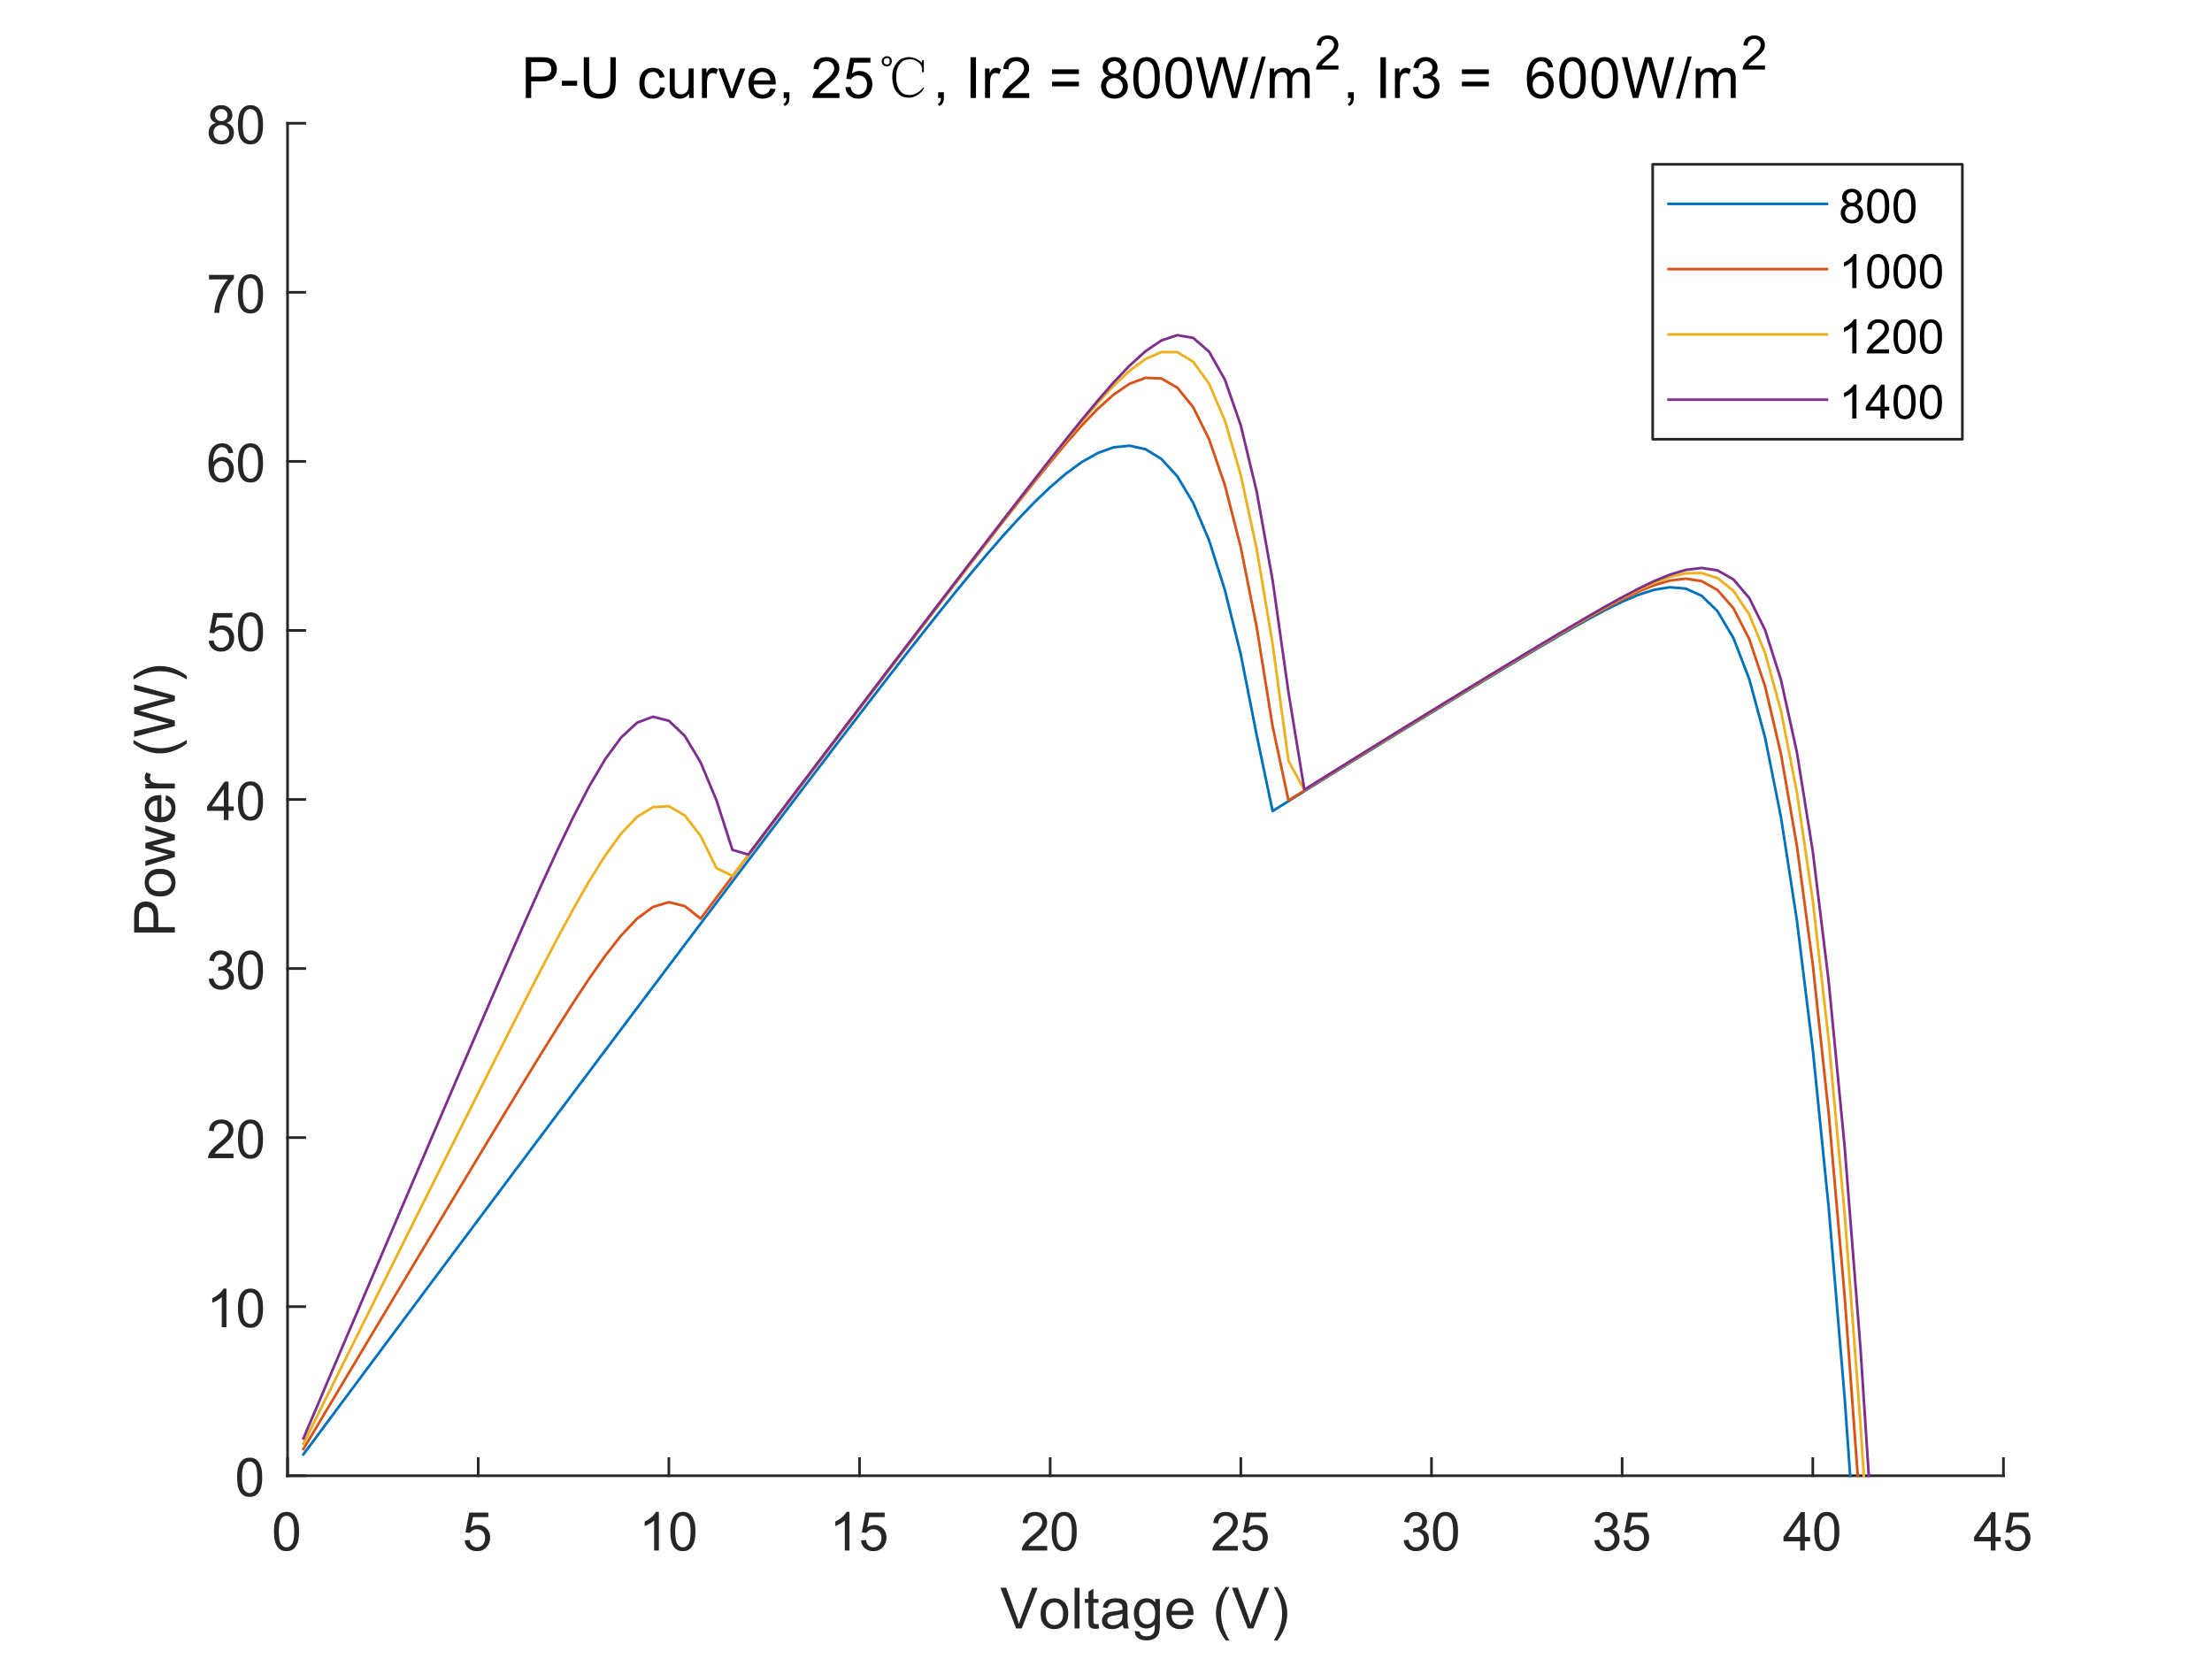 <?xml version="1.0"?>
<!DOCTYPE svg PUBLIC '-//W3C//DTD SVG 1.0//EN'
          'http://www.w3.org/TR/2001/REC-SVG-20010904/DTD/svg10.dtd'>
<svg xmlns:xlink="http://www.w3.org/1999/xlink" style="fill-opacity:1; color-rendering:auto; color-interpolation:auto; text-rendering:auto; stroke:black; stroke-linecap:square; stroke-miterlimit:10; shape-rendering:auto; stroke-opacity:1; fill:black; stroke-dasharray:none; font-weight:normal; stroke-width:1; font-family:'Dialog'; font-style:normal; stroke-linejoin:miter; font-size:12px; stroke-dashoffset:0; image-rendering:auto;" width="700" height="525" xmlns="http://www.w3.org/2000/svg"
><rect width="100%" height="100%" fill="#333333" stroke="none"/><!--Generated by the Batik Graphics2D SVG Generator--><defs id="genericDefs"
  /><g
  ><defs id="defs1"
    ><clipPath clipPathUnits="userSpaceOnUse" id="clipPath1"
      ><path d="M0 0 L700 0 L700 525 L0 525 L0 0 Z"
      /></clipPath
    ></defs
    ><g style="fill:white; stroke:white;"
    ><rect x="0" y="0" width="700" style="clip-path:url(#clipPath1); stroke:none;" height="525"
    /></g
    ><g style="fill:white; text-rendering:optimizeSpeed; color-rendering:optimizeSpeed; image-rendering:optimizeSpeed; shape-rendering:crispEdges; stroke:white; color-interpolation:sRGB;"
    ><rect x="0" width="700" height="525" y="0" style="stroke:none;"
      /><path style="stroke:none;" d="M91 467 L634 467 L634 39 L91 39 Z"
    /></g
    ><g style="fill:rgb(38,38,38); text-rendering:geometricPrecision; image-rendering:optimizeQuality; color-rendering:optimizeQuality; stroke-linejoin:round; stroke:rgb(38,38,38); color-interpolation:linearRGB; stroke-width:0.833;"
    ><line y2="467" style="fill:none;" x1="91" x2="634" y1="467"
      /><line y2="461.57" style="fill:none;" x1="91" x2="91" y1="467"
      /><line y2="461.57" style="fill:none;" x1="151.333" x2="151.333" y1="467"
      /><line y2="461.57" style="fill:none;" x1="211.667" x2="211.667" y1="467"
      /><line y2="461.57" style="fill:none;" x1="272" x2="272" y1="467"
      /><line y2="461.57" style="fill:none;" x1="332.333" x2="332.333" y1="467"
      /><line y2="461.57" style="fill:none;" x1="392.667" x2="392.667" y1="467"
      /><line y2="461.57" style="fill:none;" x1="453" x2="453" y1="467"
      /><line y2="461.57" style="fill:none;" x1="513.333" x2="513.333" y1="467"
      /><line y2="461.57" style="fill:none;" x1="573.667" x2="573.667" y1="467"
      /><line y2="461.57" style="fill:none;" x1="634" x2="634" y1="467"
    /></g
    ><g transform="translate(91,473.667)" style="font-size:16.667px; fill:rgb(38,38,38); text-rendering:geometricPrecision; color-rendering:optimizeQuality; image-rendering:optimizeQuality; stroke:rgb(38,38,38); color-interpolation:linearRGB;"
    ><path style="stroke:none;" d="M-4.297 11 Q-4.297 8.844 -3.852 7.523 Q-3.406 6.203 -2.531 5.492 Q-1.656 4.781 -0.328 4.781 Q0.656 4.781 1.391 5.172 Q2.125 5.562 2.609 6.312 Q3.094 7.062 3.367 8.125 Q3.641 9.188 3.641 11 Q3.641 13.141 3.203 14.453 Q2.766 15.766 1.891 16.484 Q1.016 17.203 -0.328 17.203 Q-2.094 17.203 -3.094 15.953 Q-4.297 14.422 -4.297 11 ZM-2.766 11 Q-2.766 14 -2.062 14.992 Q-1.359 15.984 -0.328 15.984 Q0.703 15.984 1.406 14.984 Q2.109 13.984 2.109 11 Q2.109 8 1.406 7.008 Q0.703 6.016 -0.344 6.016 Q-1.375 6.016 -1.984 6.891 Q-2.766 8 -2.766 11 Z"
    /></g
    ><g transform="translate(151.333,473.667)" style="font-size:16.667px; fill:rgb(38,38,38); text-rendering:geometricPrecision; color-rendering:optimizeQuality; image-rendering:optimizeQuality; stroke:rgb(38,38,38); color-interpolation:linearRGB;"
    ><path style="stroke:none;" d="M-4.297 13.812 L-2.719 13.672 Q-2.547 14.828 -1.914 15.406 Q-1.281 15.984 -0.391 15.984 Q0.688 15.984 1.438 15.172 Q2.188 14.359 2.188 13 Q2.188 11.734 1.469 10.992 Q0.75 10.25 -0.406 10.25 Q-1.125 10.25 -1.711 10.578 Q-2.297 10.906 -2.625 11.438 L-4.031 11.25 L-2.844 5 L3.203 5 L3.203 6.422 L-1.656 6.422 L-2.312 9.688 Q-1.219 8.938 -0.016 8.938 Q1.578 8.938 2.68 10.039 Q3.781 11.141 3.781 12.875 Q3.781 14.531 2.812 15.734 Q1.641 17.203 -0.391 17.203 Q-2.047 17.203 -3.094 16.273 Q-4.141 15.344 -4.297 13.812 Z"
    /></g
    ><g transform="translate(211.667,473.667)" style="font-size:16.667px; fill:rgb(38,38,38); text-rendering:geometricPrecision; color-rendering:optimizeQuality; image-rendering:optimizeQuality; stroke:rgb(38,38,38); color-interpolation:linearRGB;"
    ><path style="stroke:none;" d="M-3.172 17 L-4.656 17 L-4.656 7.484 Q-5.203 8 -6.078 8.508 Q-6.953 9.016 -7.656 9.281 L-7.656 7.828 Q-6.391 7.25 -5.453 6.406 Q-4.516 5.562 -4.125 4.781 L-3.172 4.781 L-3.172 17 ZM0.467 11 Q0.467 8.844 0.912 7.523 Q1.357 6.203 2.232 5.492 Q3.107 4.781 4.435 4.781 Q5.42 4.781 6.154 5.172 Q6.888 5.562 7.373 6.312 Q7.857 7.062 8.131 8.125 Q8.404 9.188 8.404 11 Q8.404 13.141 7.966 14.453 Q7.529 15.766 6.654 16.484 Q5.779 17.203 4.435 17.203 Q2.67 17.203 1.67 15.953 Q0.467 14.422 0.467 11 ZM1.998 11 Q1.998 14 2.701 14.992 Q3.404 15.984 4.435 15.984 Q5.466 15.984 6.17 14.984 Q6.873 13.984 6.873 11 Q6.873 8 6.17 7.008 Q5.466 6.016 4.42 6.016 Q3.388 6.016 2.779 6.891 Q1.998 8 1.998 11 Z"
    /></g
    ><g transform="translate(272,473.667)" style="font-size:16.667px; fill:rgb(38,38,38); text-rendering:geometricPrecision; color-rendering:optimizeQuality; image-rendering:optimizeQuality; stroke:rgb(38,38,38); color-interpolation:linearRGB;"
    ><path style="stroke:none;" d="M-3.172 17 L-4.656 17 L-4.656 7.484 Q-5.203 8 -6.078 8.508 Q-6.953 9.016 -7.656 9.281 L-7.656 7.828 Q-6.391 7.25 -5.453 6.406 Q-4.516 5.562 -4.125 4.781 L-3.172 4.781 L-3.172 17 ZM0.467 13.812 L2.045 13.672 Q2.216 14.828 2.849 15.406 Q3.482 15.984 4.373 15.984 Q5.451 15.984 6.201 15.172 Q6.951 14.359 6.951 13 Q6.951 11.734 6.232 10.992 Q5.513 10.25 4.357 10.25 Q3.638 10.25 3.053 10.578 Q2.466 10.906 2.138 11.438 L0.732 11.25 L1.92 5 L7.966 5 L7.966 6.422 L3.107 6.422 L2.451 9.688 Q3.545 8.938 4.748 8.938 Q6.341 8.938 7.443 10.039 Q8.545 11.141 8.545 12.875 Q8.545 14.531 7.576 15.734 Q6.404 17.203 4.373 17.203 Q2.716 17.203 1.67 16.273 Q0.623 15.344 0.467 13.812 Z"
    /></g
    ><g transform="translate(332.333,473.667)" style="font-size:16.667px; fill:rgb(38,38,38); text-rendering:geometricPrecision; color-rendering:optimizeQuality; image-rendering:optimizeQuality; stroke:rgb(38,38,38); color-interpolation:linearRGB;"
    ><path style="stroke:none;" d="M-0.938 15.562 L-0.938 17 L-8.984 17 Q-9 16.453 -8.812 15.969 Q-8.5 15.141 -7.828 14.344 Q-7.156 13.547 -5.875 12.5 Q-3.891 10.875 -3.195 9.922 Q-2.5 8.969 -2.5 8.125 Q-2.5 7.234 -3.133 6.625 Q-3.766 6.016 -4.781 6.016 Q-5.859 6.016 -6.508 6.664 Q-7.156 7.312 -7.172 8.453 L-8.703 8.297 Q-8.547 6.578 -7.516 5.68 Q-6.484 4.781 -4.75 4.781 Q-3 4.781 -1.977 5.75 Q-0.953 6.719 -0.953 8.156 Q-0.953 8.891 -1.258 9.594 Q-1.562 10.297 -2.25 11.078 Q-2.938 11.859 -4.547 13.219 Q-5.891 14.359 -6.273 14.758 Q-6.656 15.156 -6.906 15.562 L-0.938 15.562 ZM0.467 11 Q0.467 8.844 0.912 7.523 Q1.357 6.203 2.232 5.492 Q3.107 4.781 4.435 4.781 Q5.42 4.781 6.154 5.172 Q6.888 5.562 7.373 6.312 Q7.857 7.062 8.131 8.125 Q8.404 9.188 8.404 11 Q8.404 13.141 7.966 14.453 Q7.529 15.766 6.654 16.484 Q5.779 17.203 4.435 17.203 Q2.67 17.203 1.67 15.953 Q0.467 14.422 0.467 11 ZM1.998 11 Q1.998 14 2.701 14.992 Q3.404 15.984 4.435 15.984 Q5.466 15.984 6.17 14.984 Q6.873 13.984 6.873 11 Q6.873 8 6.17 7.008 Q5.466 6.016 4.42 6.016 Q3.388 6.016 2.779 6.891 Q1.998 8 1.998 11 Z"
    /></g
    ><g transform="translate(392.667,473.667)" style="font-size:16.667px; fill:rgb(38,38,38); text-rendering:geometricPrecision; color-rendering:optimizeQuality; image-rendering:optimizeQuality; stroke:rgb(38,38,38); color-interpolation:linearRGB;"
    ><path style="stroke:none;" d="M-0.938 15.562 L-0.938 17 L-8.984 17 Q-9 16.453 -8.812 15.969 Q-8.5 15.141 -7.828 14.344 Q-7.156 13.547 -5.875 12.5 Q-3.891 10.875 -3.195 9.922 Q-2.5 8.969 -2.5 8.125 Q-2.5 7.234 -3.133 6.625 Q-3.766 6.016 -4.781 6.016 Q-5.859 6.016 -6.508 6.664 Q-7.156 7.312 -7.172 8.453 L-8.703 8.297 Q-8.547 6.578 -7.516 5.68 Q-6.484 4.781 -4.75 4.781 Q-3 4.781 -1.977 5.75 Q-0.953 6.719 -0.953 8.156 Q-0.953 8.891 -1.258 9.594 Q-1.562 10.297 -2.25 11.078 Q-2.938 11.859 -4.547 13.219 Q-5.891 14.359 -6.273 14.758 Q-6.656 15.156 -6.906 15.562 L-0.938 15.562 ZM0.467 13.812 L2.045 13.672 Q2.216 14.828 2.849 15.406 Q3.482 15.984 4.373 15.984 Q5.451 15.984 6.201 15.172 Q6.951 14.359 6.951 13 Q6.951 11.734 6.232 10.992 Q5.513 10.25 4.357 10.25 Q3.638 10.25 3.053 10.578 Q2.466 10.906 2.138 11.438 L0.732 11.25 L1.92 5 L7.966 5 L7.966 6.422 L3.107 6.422 L2.451 9.688 Q3.545 8.938 4.748 8.938 Q6.341 8.938 7.443 10.039 Q8.545 11.141 8.545 12.875 Q8.545 14.531 7.576 15.734 Q6.404 17.203 4.373 17.203 Q2.716 17.203 1.67 16.273 Q0.623 15.344 0.467 13.812 Z"
    /></g
    ><g transform="translate(453,473.667)" style="font-size:16.667px; fill:rgb(38,38,38); text-rendering:geometricPrecision; color-rendering:optimizeQuality; image-rendering:optimizeQuality; stroke:rgb(38,38,38); color-interpolation:linearRGB;"
    ><path style="stroke:none;" d="M-8.781 13.781 L-7.297 13.594 Q-7.031 14.859 -6.414 15.422 Q-5.797 15.984 -4.906 15.984 Q-3.859 15.984 -3.133 15.25 Q-2.406 14.516 -2.406 13.438 Q-2.406 12.406 -3.078 11.742 Q-3.75 11.078 -4.781 11.078 Q-5.203 11.078 -5.844 11.234 L-5.672 9.922 Q-5.531 9.938 -5.438 9.938 Q-4.484 9.938 -3.719 9.445 Q-2.953 8.953 -2.953 7.906 Q-2.953 7.094 -3.508 6.555 Q-4.062 6.016 -4.938 6.016 Q-5.812 6.016 -6.391 6.562 Q-6.969 7.109 -7.141 8.203 L-8.641 7.938 Q-8.359 6.438 -7.391 5.609 Q-6.422 4.781 -4.969 4.781 Q-3.984 4.781 -3.141 5.211 Q-2.297 5.641 -1.859 6.375 Q-1.422 7.109 -1.422 7.938 Q-1.422 8.734 -1.844 9.383 Q-2.266 10.031 -3.094 10.406 Q-2.016 10.656 -1.414 11.445 Q-0.812 12.234 -0.812 13.406 Q-0.812 15 -1.977 16.109 Q-3.141 17.219 -4.922 17.219 Q-6.516 17.219 -7.578 16.266 Q-8.641 15.312 -8.781 13.781 ZM0.467 11 Q0.467 8.844 0.912 7.523 Q1.357 6.203 2.232 5.492 Q3.107 4.781 4.435 4.781 Q5.42 4.781 6.154 5.172 Q6.888 5.562 7.373 6.312 Q7.857 7.062 8.131 8.125 Q8.404 9.188 8.404 11 Q8.404 13.141 7.966 14.453 Q7.529 15.766 6.654 16.484 Q5.779 17.203 4.435 17.203 Q2.67 17.203 1.67 15.953 Q0.467 14.422 0.467 11 ZM1.998 11 Q1.998 14 2.701 14.992 Q3.404 15.984 4.435 15.984 Q5.466 15.984 6.17 14.984 Q6.873 13.984 6.873 11 Q6.873 8 6.17 7.008 Q5.466 6.016 4.42 6.016 Q3.388 6.016 2.779 6.891 Q1.998 8 1.998 11 Z"
    /></g
    ><g transform="translate(513.333,473.667)" style="font-size:16.667px; fill:rgb(38,38,38); text-rendering:geometricPrecision; color-rendering:optimizeQuality; image-rendering:optimizeQuality; stroke:rgb(38,38,38); color-interpolation:linearRGB;"
    ><path style="stroke:none;" d="M-8.781 13.781 L-7.297 13.594 Q-7.031 14.859 -6.414 15.422 Q-5.797 15.984 -4.906 15.984 Q-3.859 15.984 -3.133 15.25 Q-2.406 14.516 -2.406 13.438 Q-2.406 12.406 -3.078 11.742 Q-3.75 11.078 -4.781 11.078 Q-5.203 11.078 -5.844 11.234 L-5.672 9.922 Q-5.531 9.938 -5.438 9.938 Q-4.484 9.938 -3.719 9.445 Q-2.953 8.953 -2.953 7.906 Q-2.953 7.094 -3.508 6.555 Q-4.062 6.016 -4.938 6.016 Q-5.812 6.016 -6.391 6.562 Q-6.969 7.109 -7.141 8.203 L-8.641 7.938 Q-8.359 6.438 -7.391 5.609 Q-6.422 4.781 -4.969 4.781 Q-3.984 4.781 -3.141 5.211 Q-2.297 5.641 -1.859 6.375 Q-1.422 7.109 -1.422 7.938 Q-1.422 8.734 -1.844 9.383 Q-2.266 10.031 -3.094 10.406 Q-2.016 10.656 -1.414 11.445 Q-0.812 12.234 -0.812 13.406 Q-0.812 15 -1.977 16.109 Q-3.141 17.219 -4.922 17.219 Q-6.516 17.219 -7.578 16.266 Q-8.641 15.312 -8.781 13.781 ZM0.467 13.812 L2.045 13.672 Q2.216 14.828 2.849 15.406 Q3.482 15.984 4.373 15.984 Q5.451 15.984 6.201 15.172 Q6.951 14.359 6.951 13 Q6.951 11.734 6.232 10.992 Q5.513 10.25 4.357 10.25 Q3.638 10.25 3.053 10.578 Q2.466 10.906 2.138 11.438 L0.732 11.25 L1.92 5 L7.966 5 L7.966 6.422 L3.107 6.422 L2.451 9.688 Q3.545 8.938 4.748 8.938 Q6.341 8.938 7.443 10.039 Q8.545 11.141 8.545 12.875 Q8.545 14.531 7.576 15.734 Q6.404 17.203 4.373 17.203 Q2.716 17.203 1.67 16.273 Q0.623 15.344 0.467 13.812 Z"
    /></g
    ><g transform="translate(573.667,473.667)" style="font-size:16.667px; fill:rgb(38,38,38); text-rendering:geometricPrecision; color-rendering:optimizeQuality; image-rendering:optimizeQuality; stroke:rgb(38,38,38); color-interpolation:linearRGB;"
    ><path style="stroke:none;" d="M-4 17 L-4 14.094 L-9.281 14.094 L-9.281 12.719 L-3.734 4.828 L-2.516 4.828 L-2.516 12.719 L-0.859 12.719 L-0.859 14.094 L-2.516 14.094 L-2.516 17 L-4 17 ZM-4 12.719 L-4 7.234 L-7.812 12.719 L-4 12.719 ZM0.467 11 Q0.467 8.844 0.912 7.523 Q1.357 6.203 2.232 5.492 Q3.107 4.781 4.435 4.781 Q5.42 4.781 6.154 5.172 Q6.888 5.562 7.373 6.312 Q7.857 7.062 8.131 8.125 Q8.404 9.188 8.404 11 Q8.404 13.141 7.966 14.453 Q7.529 15.766 6.654 16.484 Q5.779 17.203 4.435 17.203 Q2.67 17.203 1.67 15.953 Q0.467 14.422 0.467 11 ZM1.998 11 Q1.998 14 2.701 14.992 Q3.404 15.984 4.435 15.984 Q5.466 15.984 6.17 14.984 Q6.873 13.984 6.873 11 Q6.873 8 6.17 7.008 Q5.466 6.016 4.42 6.016 Q3.388 6.016 2.779 6.891 Q1.998 8 1.998 11 Z"
    /></g
    ><g transform="translate(634,473.667)" style="font-size:16.667px; fill:rgb(38,38,38); text-rendering:geometricPrecision; color-rendering:optimizeQuality; image-rendering:optimizeQuality; stroke:rgb(38,38,38); color-interpolation:linearRGB;"
    ><path style="stroke:none;" d="M-4 17 L-4 14.094 L-9.281 14.094 L-9.281 12.719 L-3.734 4.828 L-2.516 4.828 L-2.516 12.719 L-0.859 12.719 L-0.859 14.094 L-2.516 14.094 L-2.516 17 L-4 17 ZM-4 12.719 L-4 7.234 L-7.812 12.719 L-4 12.719 ZM0.467 13.812 L2.045 13.672 Q2.216 14.828 2.849 15.406 Q3.482 15.984 4.373 15.984 Q5.451 15.984 6.201 15.172 Q6.951 14.359 6.951 13 Q6.951 11.734 6.232 10.992 Q5.513 10.25 4.357 10.25 Q3.638 10.25 3.053 10.578 Q2.466 10.906 2.138 11.438 L0.732 11.25 L1.92 5 L7.966 5 L7.966 6.422 L3.107 6.422 L2.451 9.688 Q3.545 8.938 4.748 8.938 Q6.341 8.938 7.443 10.039 Q8.545 11.141 8.545 12.875 Q8.545 14.531 7.576 15.734 Q6.404 17.203 4.373 17.203 Q2.716 17.203 1.67 16.273 Q0.623 15.344 0.467 13.812 Z"
    /></g
    ><g transform="translate(362.5,496.333)" style="font-size:18.333px; fill:rgb(38,38,38); text-rendering:geometricPrecision; color-rendering:optimizeQuality; image-rendering:optimizeQuality; stroke:rgb(38,38,38); color-interpolation:linearRGB;"
    ><path style="stroke:none;" d="M-40.922 19 L-45.922 6.109 L-44.078 6.109 L-40.719 15.469 Q-40.328 16.594 -40.047 17.578 Q-39.75 16.531 -39.359 15.469 L-35.875 6.109 L-34.141 6.109 L-39.172 19 L-40.922 19 ZM-33.192 14.328 Q-33.192 11.734 -31.739 10.484 Q-30.536 9.453 -28.817 9.453 Q-26.88 9.453 -25.661 10.719 Q-24.442 11.984 -24.442 14.203 Q-24.442 16 -24.981 17.031 Q-25.52 18.062 -26.551 18.641 Q-27.583 19.219 -28.817 19.219 Q-30.77 19.219 -31.981 17.961 Q-33.192 16.703 -33.192 14.328 ZM-31.567 14.328 Q-31.567 16.125 -30.786 17.016 Q-30.005 17.906 -28.817 17.906 Q-27.63 17.906 -26.848 17.008 Q-26.067 16.109 -26.067 14.281 Q-26.067 12.547 -26.856 11.656 Q-27.645 10.766 -28.817 10.766 Q-30.005 10.766 -30.786 11.656 Q-31.567 12.547 -31.567 14.328 ZM-22.445 19 L-22.445 6.109 L-20.867 6.109 L-20.867 19 L-22.445 19 ZM-14.892 17.578 L-14.658 18.984 Q-15.33 19.125 -15.861 19.125 Q-16.72 19.125 -17.197 18.852 Q-17.673 18.578 -17.861 18.133 Q-18.048 17.688 -18.048 16.266 L-18.048 10.891 L-19.22 10.891 L-19.22 9.672 L-18.048 9.672 L-18.048 7.359 L-16.486 6.406 L-16.486 9.672 L-14.892 9.672 L-14.892 10.891 L-16.486 10.891 L-16.486 16.359 Q-16.486 17.031 -16.4 17.227 Q-16.314 17.422 -16.127 17.531 Q-15.939 17.641 -15.58 17.641 Q-15.33 17.641 -14.892 17.578 ZM-7.164 17.844 Q-8.039 18.594 -8.859 18.906 Q-9.679 19.219 -10.601 19.219 Q-12.148 19.219 -12.968 18.461 Q-13.789 17.703 -13.789 16.531 Q-13.789 15.859 -13.476 15.289 Q-13.164 14.719 -12.664 14.375 Q-12.164 14.031 -11.523 13.859 Q-11.054 13.734 -10.117 13.625 Q-8.21 13.391 -7.304 13.078 Q-7.289 12.75 -7.289 12.656 Q-7.289 11.703 -7.742 11.297 Q-8.351 10.766 -9.539 10.766 Q-10.664 10.766 -11.195 11.156 Q-11.726 11.547 -11.976 12.547 L-13.523 12.328 Q-13.304 11.328 -12.828 10.719 Q-12.351 10.109 -11.437 9.781 Q-10.523 9.453 -9.304 9.453 Q-8.117 9.453 -7.367 9.734 Q-6.617 10.016 -6.265 10.445 Q-5.914 10.875 -5.773 11.516 Q-5.695 11.922 -5.695 12.984 L-5.695 15.094 Q-5.695 17.297 -5.593 17.883 Q-5.492 18.469 -5.195 19 L-6.851 19 Q-7.101 18.5 -7.164 17.844 ZM-7.304 14.312 Q-8.164 14.672 -9.882 14.906 Q-10.851 15.047 -11.257 15.227 Q-11.664 15.406 -11.882 15.742 Q-12.101 16.078 -12.101 16.5 Q-12.101 17.125 -11.625 17.547 Q-11.148 17.969 -10.226 17.969 Q-9.304 17.969 -8.593 17.57 Q-7.882 17.172 -7.554 16.484 Q-7.304 15.938 -7.304 14.891 L-7.304 14.312 ZM-3.37 19.781 L-1.823 20 Q-1.729 20.719 -1.292 21.047 Q-0.698 21.484 0.318 21.484 Q1.411 21.484 2.013 21.039 Q2.615 20.594 2.818 19.812 Q2.943 19.328 2.943 17.781 Q1.896 19 0.349 19 Q-1.573 19 -2.628 17.609 Q-3.682 16.219 -3.682 14.281 Q-3.682 12.938 -3.198 11.812 Q-2.713 10.688 -1.792 10.07 Q-0.87 9.453 0.365 9.453 Q2.021 9.453 3.083 10.797 L3.083 9.672 L4.552 9.672 L4.552 17.734 Q4.552 19.922 4.107 20.828 Q3.662 21.734 2.701 22.258 Q1.74 22.781 0.333 22.781 Q-1.339 22.781 -2.37 22.031 Q-3.401 21.281 -3.37 19.781 ZM-2.057 14.172 Q-2.057 16 -1.323 16.844 Q-0.589 17.688 0.505 17.688 Q1.599 17.688 2.333 16.852 Q3.068 16.016 3.068 14.219 Q3.068 12.5 2.31 11.633 Q1.552 10.766 0.474 10.766 Q-0.573 10.766 -1.315 11.625 Q-2.057 12.484 -2.057 14.172 ZM13.502 16 L15.143 16.203 Q14.752 17.625 13.705 18.422 Q12.659 19.219 11.034 19.219 Q8.987 19.219 7.784 17.953 Q6.58 16.688 6.58 14.406 Q6.58 12.062 7.791 10.758 Q9.002 9.453 10.94 9.453 Q12.815 9.453 14.002 10.727 Q15.19 12 15.19 14.312 Q15.19 14.453 15.174 14.734 L8.221 14.734 Q8.299 16.281 9.088 17.094 Q9.877 17.906 11.034 17.906 Q11.909 17.906 12.526 17.453 Q13.143 17 13.502 16 ZM8.299 13.438 L13.518 13.438 Q13.409 12.266 12.924 11.672 Q12.159 10.75 10.955 10.75 Q9.877 10.75 9.135 11.484 Q8.393 12.219 8.299 13.438 ZM25.4 22.781 Q24.103 21.141 23.197 18.922 Q22.29 16.703 22.29 14.328 Q22.29 12.234 22.962 10.328 Q23.759 8.094 25.4 5.891 L26.54 5.891 Q25.478 7.719 25.134 8.5 Q24.603 9.719 24.29 11.031 Q23.915 12.688 23.915 14.344 Q23.915 18.562 26.54 22.781 L25.4 22.781 ZM32.373 19 L27.373 6.109 L29.217 6.109 L32.576 15.469 Q32.967 16.594 33.248 17.578 Q33.545 16.531 33.935 15.469 L37.42 6.109 L39.154 6.109 L34.123 19 L32.373 19 ZM41.728 22.781 L40.603 22.781 Q43.228 18.562 43.228 14.344 Q43.228 12.688 42.853 11.062 Q42.556 9.75 42.009 8.531 Q41.665 7.734 40.603 5.891 L41.728 5.891 Q43.384 8.094 44.181 10.328 Q44.853 12.234 44.853 14.328 Q44.853 16.703 43.947 18.922 Q43.04 21.141 41.728 22.781 Z"
    /></g
    ><g style="fill:rgb(38,38,38); text-rendering:geometricPrecision; image-rendering:optimizeQuality; color-rendering:optimizeQuality; stroke-linejoin:round; stroke:rgb(38,38,38); color-interpolation:linearRGB; stroke-width:0.833;"
    ><line y2="39" style="fill:none;" x1="91" x2="91" y1="467"
      /><line y2="467" style="fill:none;" x1="91" x2="96.43" y1="467"
      /><line y2="413.5" style="fill:none;" x1="91" x2="96.43" y1="413.5"
      /><line y2="360" style="fill:none;" x1="91" x2="96.43" y1="360"
      /><line y2="306.5" style="fill:none;" x1="91" x2="96.43" y1="306.5"
      /><line y2="253" style="fill:none;" x1="91" x2="96.43" y1="253"
      /><line y2="199.5" style="fill:none;" x1="91" x2="96.43" y1="199.5"
      /><line y2="146" style="fill:none;" x1="91" x2="96.43" y1="146"
      /><line y2="92.5" style="fill:none;" x1="91" x2="96.43" y1="92.5"
      /><line y2="39" style="fill:none;" x1="91" x2="96.43" y1="39"
    /></g
    ><g transform="translate(84.333,467)" style="font-size:16.667px; fill:rgb(38,38,38); text-rendering:geometricPrecision; color-rendering:optimizeQuality; image-rendering:optimizeQuality; stroke:rgb(38,38,38); color-interpolation:linearRGB;"
    ><path style="stroke:none;" d="M-9.297 0.5 Q-9.297 -1.656 -8.852 -2.977 Q-8.406 -4.297 -7.531 -5.008 Q-6.656 -5.719 -5.328 -5.719 Q-4.344 -5.719 -3.609 -5.328 Q-2.875 -4.938 -2.391 -4.188 Q-1.906 -3.438 -1.633 -2.375 Q-1.359 -1.312 -1.359 0.5 Q-1.359 2.641 -1.797 3.953 Q-2.234 5.266 -3.109 5.984 Q-3.984 6.703 -5.328 6.703 Q-7.094 6.703 -8.094 5.453 Q-9.297 3.922 -9.297 0.5 ZM-7.766 0.5 Q-7.766 3.5 -7.062 4.492 Q-6.359 5.484 -5.328 5.484 Q-4.297 5.484 -3.594 4.484 Q-2.891 3.484 -2.891 0.5 Q-2.891 -2.5 -3.594 -3.492 Q-4.297 -4.484 -5.344 -4.484 Q-6.375 -4.484 -6.984 -3.609 Q-7.766 -2.5 -7.766 0.5 Z"
    /></g
    ><g transform="translate(84.333,413.5)" style="font-size:16.667px; fill:rgb(38,38,38); text-rendering:geometricPrecision; color-rendering:optimizeQuality; image-rendering:optimizeQuality; stroke:rgb(38,38,38); color-interpolation:linearRGB;"
    ><path style="stroke:none;" d="M-12.672 6.5 L-14.156 6.5 L-14.156 -3.016 Q-14.703 -2.5 -15.578 -1.992 Q-16.453 -1.484 -17.156 -1.219 L-17.156 -2.672 Q-15.891 -3.25 -14.953 -4.094 Q-14.016 -4.938 -13.625 -5.719 L-12.672 -5.719 L-12.672 6.5 ZM-9.034 0.5 Q-9.034 -1.656 -8.588 -2.977 Q-8.143 -4.297 -7.268 -5.008 Q-6.393 -5.719 -5.065 -5.719 Q-4.08 -5.719 -3.346 -5.328 Q-2.612 -4.938 -2.127 -4.188 Q-1.643 -3.438 -1.369 -2.375 Q-1.096 -1.312 -1.096 0.5 Q-1.096 2.641 -1.534 3.953 Q-1.971 5.266 -2.846 5.984 Q-3.721 6.703 -5.065 6.703 Q-6.83 6.703 -7.83 5.453 Q-9.034 3.922 -9.034 0.5 ZM-7.502 0.5 Q-7.502 3.5 -6.799 4.492 Q-6.096 5.484 -5.065 5.484 Q-4.034 5.484 -3.33 4.484 Q-2.627 3.484 -2.627 0.5 Q-2.627 -2.5 -3.33 -3.492 Q-4.034 -4.484 -5.08 -4.484 Q-6.112 -4.484 -6.721 -3.609 Q-7.502 -2.5 -7.502 0.5 Z"
    /></g
    ><g transform="translate(84.333,360)" style="font-size:16.667px; fill:rgb(38,38,38); text-rendering:geometricPrecision; color-rendering:optimizeQuality; image-rendering:optimizeQuality; stroke:rgb(38,38,38); color-interpolation:linearRGB;"
    ><path style="stroke:none;" d="M-10.438 5.062 L-10.438 6.5 L-18.484 6.5 Q-18.5 5.953 -18.312 5.469 Q-18 4.641 -17.328 3.844 Q-16.656 3.047 -15.375 2 Q-13.391 0.375 -12.695 -0.578 Q-12 -1.531 -12 -2.375 Q-12 -3.266 -12.633 -3.875 Q-13.266 -4.484 -14.281 -4.484 Q-15.359 -4.484 -16.008 -3.836 Q-16.656 -3.188 -16.672 -2.047 L-18.203 -2.203 Q-18.047 -3.922 -17.016 -4.82 Q-15.984 -5.719 -14.25 -5.719 Q-12.5 -5.719 -11.477 -4.75 Q-10.453 -3.781 -10.453 -2.344 Q-10.453 -1.609 -10.758 -0.906 Q-11.062 -0.203 -11.75 0.578 Q-12.438 1.359 -14.047 2.719 Q-15.391 3.859 -15.773 4.258 Q-16.156 4.656 -16.406 5.062 L-10.438 5.062 ZM-9.034 0.5 Q-9.034 -1.656 -8.588 -2.977 Q-8.143 -4.297 -7.268 -5.008 Q-6.393 -5.719 -5.065 -5.719 Q-4.08 -5.719 -3.346 -5.328 Q-2.612 -4.938 -2.127 -4.188 Q-1.643 -3.438 -1.369 -2.375 Q-1.096 -1.312 -1.096 0.5 Q-1.096 2.641 -1.534 3.953 Q-1.971 5.266 -2.846 5.984 Q-3.721 6.703 -5.065 6.703 Q-6.83 6.703 -7.83 5.453 Q-9.034 3.922 -9.034 0.5 ZM-7.502 0.5 Q-7.502 3.5 -6.799 4.492 Q-6.096 5.484 -5.065 5.484 Q-4.034 5.484 -3.33 4.484 Q-2.627 3.484 -2.627 0.5 Q-2.627 -2.5 -3.33 -3.492 Q-4.034 -4.484 -5.08 -4.484 Q-6.112 -4.484 -6.721 -3.609 Q-7.502 -2.5 -7.502 0.5 Z"
    /></g
    ><g transform="translate(84.333,306.5)" style="font-size:16.667px; fill:rgb(38,38,38); text-rendering:geometricPrecision; color-rendering:optimizeQuality; image-rendering:optimizeQuality; stroke:rgb(38,38,38); color-interpolation:linearRGB;"
    ><path style="stroke:none;" d="M-18.281 3.281 L-16.797 3.094 Q-16.531 4.359 -15.914 4.922 Q-15.297 5.484 -14.406 5.484 Q-13.359 5.484 -12.633 4.75 Q-11.906 4.016 -11.906 2.938 Q-11.906 1.906 -12.578 1.242 Q-13.25 0.578 -14.281 0.578 Q-14.703 0.578 -15.344 0.734 L-15.172 -0.578 Q-15.031 -0.562 -14.938 -0.562 Q-13.984 -0.562 -13.219 -1.055 Q-12.453 -1.547 -12.453 -2.594 Q-12.453 -3.406 -13.008 -3.945 Q-13.562 -4.484 -14.438 -4.484 Q-15.312 -4.484 -15.891 -3.938 Q-16.469 -3.391 -16.641 -2.297 L-18.141 -2.562 Q-17.859 -4.062 -16.891 -4.891 Q-15.922 -5.719 -14.469 -5.719 Q-13.484 -5.719 -12.641 -5.289 Q-11.797 -4.859 -11.359 -4.125 Q-10.922 -3.391 -10.922 -2.562 Q-10.922 -1.766 -11.344 -1.117 Q-11.766 -0.469 -12.594 -0.094 Q-11.516 0.156 -10.914 0.945 Q-10.312 1.734 -10.312 2.906 Q-10.312 4.5 -11.477 5.609 Q-12.641 6.719 -14.422 6.719 Q-16.016 6.719 -17.078 5.766 Q-18.141 4.812 -18.281 3.281 ZM-9.034 0.5 Q-9.034 -1.656 -8.588 -2.977 Q-8.143 -4.297 -7.268 -5.008 Q-6.393 -5.719 -5.065 -5.719 Q-4.08 -5.719 -3.346 -5.328 Q-2.612 -4.938 -2.127 -4.188 Q-1.643 -3.438 -1.369 -2.375 Q-1.096 -1.312 -1.096 0.5 Q-1.096 2.641 -1.534 3.953 Q-1.971 5.266 -2.846 5.984 Q-3.721 6.703 -5.065 6.703 Q-6.83 6.703 -7.83 5.453 Q-9.034 3.922 -9.034 0.5 ZM-7.502 0.5 Q-7.502 3.5 -6.799 4.492 Q-6.096 5.484 -5.065 5.484 Q-4.034 5.484 -3.33 4.484 Q-2.627 3.484 -2.627 0.5 Q-2.627 -2.5 -3.33 -3.492 Q-4.034 -4.484 -5.08 -4.484 Q-6.112 -4.484 -6.721 -3.609 Q-7.502 -2.5 -7.502 0.5 Z"
    /></g
    ><g transform="translate(84.333,253)" style="font-size:16.667px; fill:rgb(38,38,38); text-rendering:geometricPrecision; color-rendering:optimizeQuality; image-rendering:optimizeQuality; stroke:rgb(38,38,38); color-interpolation:linearRGB;"
    ><path style="stroke:none;" d="M-13.5 6.5 L-13.5 3.594 L-18.781 3.594 L-18.781 2.219 L-13.234 -5.672 L-12.016 -5.672 L-12.016 2.219 L-10.359 2.219 L-10.359 3.594 L-12.016 3.594 L-12.016 6.5 L-13.5 6.5 ZM-13.5 2.219 L-13.5 -3.266 L-17.312 2.219 L-13.5 2.219 ZM-9.034 0.5 Q-9.034 -1.656 -8.588 -2.977 Q-8.143 -4.297 -7.268 -5.008 Q-6.393 -5.719 -5.065 -5.719 Q-4.08 -5.719 -3.346 -5.328 Q-2.612 -4.938 -2.127 -4.188 Q-1.643 -3.438 -1.369 -2.375 Q-1.096 -1.312 -1.096 0.5 Q-1.096 2.641 -1.534 3.953 Q-1.971 5.266 -2.846 5.984 Q-3.721 6.703 -5.065 6.703 Q-6.83 6.703 -7.83 5.453 Q-9.034 3.922 -9.034 0.5 ZM-7.502 0.5 Q-7.502 3.5 -6.799 4.492 Q-6.096 5.484 -5.065 5.484 Q-4.034 5.484 -3.33 4.484 Q-2.627 3.484 -2.627 0.5 Q-2.627 -2.5 -3.33 -3.492 Q-4.034 -4.484 -5.08 -4.484 Q-6.112 -4.484 -6.721 -3.609 Q-7.502 -2.5 -7.502 0.5 Z"
    /></g
    ><g transform="translate(84.333,199.5)" style="font-size:16.667px; fill:rgb(38,38,38); text-rendering:geometricPrecision; color-rendering:optimizeQuality; image-rendering:optimizeQuality; stroke:rgb(38,38,38); color-interpolation:linearRGB;"
    ><path style="stroke:none;" d="M-18.297 3.312 L-16.719 3.172 Q-16.547 4.328 -15.914 4.906 Q-15.281 5.484 -14.391 5.484 Q-13.312 5.484 -12.562 4.672 Q-11.812 3.859 -11.812 2.5 Q-11.812 1.234 -12.531 0.492 Q-13.25 -0.25 -14.406 -0.25 Q-15.125 -0.25 -15.711 0.078 Q-16.297 0.406 -16.625 0.938 L-18.031 0.75 L-16.844 -5.5 L-10.797 -5.5 L-10.797 -4.078 L-15.656 -4.078 L-16.312 -0.812 Q-15.219 -1.562 -14.016 -1.562 Q-12.422 -1.562 -11.32 -0.461 Q-10.219 0.641 -10.219 2.375 Q-10.219 4.031 -11.188 5.234 Q-12.359 6.703 -14.391 6.703 Q-16.047 6.703 -17.094 5.773 Q-18.141 4.844 -18.297 3.312 ZM-9.034 0.5 Q-9.034 -1.656 -8.588 -2.977 Q-8.143 -4.297 -7.268 -5.008 Q-6.393 -5.719 -5.065 -5.719 Q-4.08 -5.719 -3.346 -5.328 Q-2.612 -4.938 -2.127 -4.188 Q-1.643 -3.438 -1.369 -2.375 Q-1.096 -1.312 -1.096 0.5 Q-1.096 2.641 -1.534 3.953 Q-1.971 5.266 -2.846 5.984 Q-3.721 6.703 -5.065 6.703 Q-6.83 6.703 -7.83 5.453 Q-9.034 3.922 -9.034 0.5 ZM-7.502 0.5 Q-7.502 3.5 -6.799 4.492 Q-6.096 5.484 -5.065 5.484 Q-4.034 5.484 -3.33 4.484 Q-2.627 3.484 -2.627 0.5 Q-2.627 -2.5 -3.33 -3.492 Q-4.034 -4.484 -5.08 -4.484 Q-6.112 -4.484 -6.721 -3.609 Q-7.502 -2.5 -7.502 0.5 Z"
    /></g
    ><g transform="translate(84.333,146)" style="font-size:16.667px; fill:rgb(38,38,38); text-rendering:geometricPrecision; color-rendering:optimizeQuality; image-rendering:optimizeQuality; stroke:rgb(38,38,38); color-interpolation:linearRGB;"
    ><path style="stroke:none;" d="M-10.547 -2.688 L-12.031 -2.578 Q-12.219 -3.453 -12.594 -3.844 Q-13.203 -4.484 -14.078 -4.484 Q-14.797 -4.484 -15.344 -4.094 Q-16.047 -3.578 -16.453 -2.594 Q-16.859 -1.609 -16.875 0.219 Q-16.328 -0.594 -15.555 -0.992 Q-14.781 -1.391 -13.922 -1.391 Q-12.422 -1.391 -11.375 -0.289 Q-10.328 0.812 -10.328 2.547 Q-10.328 3.688 -10.82 4.672 Q-11.312 5.656 -12.18 6.18 Q-13.047 6.703 -14.141 6.703 Q-16 6.703 -17.18 5.328 Q-18.359 3.953 -18.359 0.812 Q-18.359 -2.719 -17.062 -4.328 Q-15.922 -5.719 -14 -5.719 Q-12.562 -5.719 -11.641 -4.914 Q-10.719 -4.109 -10.547 -2.688 ZM-16.641 2.562 Q-16.641 3.328 -16.312 4.031 Q-15.984 4.734 -15.398 5.109 Q-14.812 5.484 -14.156 5.484 Q-13.219 5.484 -12.539 4.719 Q-11.859 3.953 -11.859 2.641 Q-11.859 1.375 -12.531 0.648 Q-13.203 -0.078 -14.219 -0.078 Q-15.234 -0.078 -15.938 0.648 Q-16.641 1.375 -16.641 2.562 ZM-9.034 0.5 Q-9.034 -1.656 -8.588 -2.977 Q-8.143 -4.297 -7.268 -5.008 Q-6.393 -5.719 -5.065 -5.719 Q-4.08 -5.719 -3.346 -5.328 Q-2.612 -4.938 -2.127 -4.188 Q-1.643 -3.438 -1.369 -2.375 Q-1.096 -1.312 -1.096 0.5 Q-1.096 2.641 -1.534 3.953 Q-1.971 5.266 -2.846 5.984 Q-3.721 6.703 -5.065 6.703 Q-6.83 6.703 -7.83 5.453 Q-9.034 3.922 -9.034 0.5 ZM-7.502 0.5 Q-7.502 3.5 -6.799 4.492 Q-6.096 5.484 -5.065 5.484 Q-4.034 5.484 -3.33 4.484 Q-2.627 3.484 -2.627 0.5 Q-2.627 -2.5 -3.33 -3.492 Q-4.034 -4.484 -5.08 -4.484 Q-6.112 -4.484 -6.721 -3.609 Q-7.502 -2.5 -7.502 0.5 Z"
    /></g
    ><g transform="translate(84.333,92.5)" style="font-size:16.667px; fill:rgb(38,38,38); text-rendering:geometricPrecision; color-rendering:optimizeQuality; image-rendering:optimizeQuality; stroke:rgb(38,38,38); color-interpolation:linearRGB;"
    ><path style="stroke:none;" d="M-18.188 -4.078 L-18.188 -5.516 L-10.312 -5.516 L-10.312 -4.344 Q-11.484 -3.109 -12.625 -1.062 Q-13.766 0.984 -14.391 3.156 Q-14.828 4.688 -14.953 6.5 L-16.5 6.5 Q-16.469 5.062 -15.93 3.031 Q-15.391 1 -14.383 -0.891 Q-13.375 -2.781 -12.234 -4.078 L-18.188 -4.078 ZM-9.034 0.5 Q-9.034 -1.656 -8.588 -2.977 Q-8.143 -4.297 -7.268 -5.008 Q-6.393 -5.719 -5.065 -5.719 Q-4.08 -5.719 -3.346 -5.328 Q-2.612 -4.938 -2.127 -4.188 Q-1.643 -3.438 -1.369 -2.375 Q-1.096 -1.312 -1.096 0.5 Q-1.096 2.641 -1.534 3.953 Q-1.971 5.266 -2.846 5.984 Q-3.721 6.703 -5.065 6.703 Q-6.83 6.703 -7.83 5.453 Q-9.034 3.922 -9.034 0.5 ZM-7.502 0.5 Q-7.502 3.5 -6.799 4.492 Q-6.096 5.484 -5.065 5.484 Q-4.034 5.484 -3.33 4.484 Q-2.627 3.484 -2.627 0.5 Q-2.627 -2.5 -3.33 -3.492 Q-4.034 -4.484 -5.08 -4.484 Q-6.112 -4.484 -6.721 -3.609 Q-7.502 -2.5 -7.502 0.5 Z"
    /></g
    ><g transform="translate(84.333,39)" style="font-size:16.667px; fill:rgb(38,38,38); text-rendering:geometricPrecision; color-rendering:optimizeQuality; image-rendering:optimizeQuality; stroke:rgb(38,38,38); color-interpolation:linearRGB;"
    ><path style="stroke:none;" d="M-16 -0.094 Q-16.922 -0.438 -17.375 -1.07 Q-17.828 -1.703 -17.828 -2.578 Q-17.828 -3.906 -16.867 -4.812 Q-15.906 -5.719 -14.328 -5.719 Q-12.734 -5.719 -11.766 -4.797 Q-10.797 -3.875 -10.797 -2.547 Q-10.797 -1.688 -11.234 -1.062 Q-11.672 -0.438 -12.578 -0.094 Q-11.469 0.266 -10.883 1.078 Q-10.297 1.891 -10.297 3.016 Q-10.297 4.578 -11.398 5.641 Q-12.5 6.703 -14.297 6.703 Q-16.109 6.703 -17.211 5.641 Q-18.312 4.578 -18.312 2.984 Q-18.312 1.797 -17.711 0.992 Q-17.109 0.188 -16 -0.094 ZM-16.297 -2.625 Q-16.297 -1.766 -15.742 -1.219 Q-15.188 -0.672 -14.297 -0.672 Q-13.438 -0.672 -12.883 -1.219 Q-12.328 -1.766 -12.328 -2.547 Q-12.328 -3.375 -12.898 -3.93 Q-13.469 -4.484 -14.312 -4.484 Q-15.172 -4.484 -15.734 -3.938 Q-16.297 -3.391 -16.297 -2.625 ZM-16.781 2.984 Q-16.781 3.625 -16.477 4.227 Q-16.172 4.828 -15.57 5.156 Q-14.969 5.484 -14.281 5.484 Q-13.219 5.484 -12.516 4.789 Q-11.812 4.094 -11.812 3.031 Q-11.812 1.953 -12.531 1.25 Q-13.25 0.547 -14.328 0.547 Q-15.391 0.547 -16.086 1.242 Q-16.781 1.938 -16.781 2.984 ZM-9.034 0.5 Q-9.034 -1.656 -8.588 -2.977 Q-8.143 -4.297 -7.268 -5.008 Q-6.393 -5.719 -5.065 -5.719 Q-4.08 -5.719 -3.346 -5.328 Q-2.612 -4.938 -2.127 -4.188 Q-1.643 -3.438 -1.369 -2.375 Q-1.096 -1.312 -1.096 0.5 Q-1.096 2.641 -1.534 3.953 Q-1.971 5.266 -2.846 5.984 Q-3.721 6.703 -5.065 6.703 Q-6.83 6.703 -7.83 5.453 Q-9.034 3.922 -9.034 0.5 ZM-7.502 0.5 Q-7.502 3.5 -6.799 4.492 Q-6.096 5.484 -5.065 5.484 Q-4.034 5.484 -3.33 4.484 Q-2.627 3.484 -2.627 0.5 Q-2.627 -2.5 -3.33 -3.492 Q-4.034 -4.484 -5.08 -4.484 Q-6.112 -4.484 -6.721 -3.609 Q-7.502 -2.5 -7.502 0.5 Z"
    /></g
    ><g transform="translate(60.333,253) rotate(-90)" style="font-size:18.333px; fill:rgb(38,38,38); text-rendering:geometricPrecision; color-rendering:optimizeQuality; image-rendering:optimizeQuality; stroke:rgb(38,38,38); color-interpolation:linearRGB;"
    ><path style="stroke:none;" d="M-42.109 -5 L-42.109 -17.891 L-37.25 -17.891 Q-35.969 -17.891 -35.297 -17.766 Q-34.344 -17.609 -33.703 -17.164 Q-33.062 -16.719 -32.672 -15.914 Q-32.281 -15.109 -32.281 -14.156 Q-32.281 -12.516 -33.328 -11.375 Q-34.375 -10.234 -37.094 -10.234 L-40.406 -10.234 L-40.406 -5 L-42.109 -5 ZM-40.406 -11.766 L-37.078 -11.766 Q-35.422 -11.766 -34.727 -12.375 Q-34.031 -12.984 -34.031 -14.109 Q-34.031 -14.922 -34.438 -15.492 Q-34.844 -16.062 -35.516 -16.25 Q-35.953 -16.359 -37.109 -16.359 L-40.406 -16.359 L-40.406 -11.766 ZM-30.692 -9.672 Q-30.692 -12.266 -29.239 -13.516 Q-28.036 -14.547 -26.317 -14.547 Q-24.38 -14.547 -23.161 -13.281 Q-21.942 -12.016 -21.942 -9.797 Q-21.942 -8 -22.481 -6.969 Q-23.02 -5.938 -24.051 -5.359 Q-25.083 -4.781 -26.317 -4.781 Q-28.27 -4.781 -29.481 -6.039 Q-30.692 -7.297 -30.692 -9.672 ZM-29.067 -9.672 Q-29.067 -7.875 -28.286 -6.984 Q-27.505 -6.094 -26.317 -6.094 Q-25.13 -6.094 -24.348 -6.992 Q-23.567 -7.891 -23.567 -9.719 Q-23.567 -11.453 -24.356 -12.344 Q-25.145 -13.234 -26.317 -13.234 Q-27.505 -13.234 -28.286 -12.344 Q-29.067 -11.453 -29.067 -9.672 ZM-18.195 -5 L-21.054 -14.328 L-19.414 -14.328 L-17.929 -8.953 L-17.367 -6.938 Q-17.335 -7.094 -16.898 -8.875 L-15.398 -14.328 L-13.773 -14.328 L-12.382 -8.922 L-11.914 -7.141 L-11.382 -8.938 L-9.773 -14.328 L-8.242 -14.328 L-11.164 -5 L-12.804 -5 L-14.289 -10.594 L-14.648 -12.188 L-16.539 -5 L-18.195 -5 ZM-0.298 -8 L1.342 -7.797 Q0.952 -6.375 -0.095 -5.578 Q-1.142 -4.781 -2.767 -4.781 Q-4.814 -4.781 -6.017 -6.047 Q-7.22 -7.312 -7.22 -9.594 Q-7.22 -11.938 -6.009 -13.242 Q-4.798 -14.547 -2.861 -14.547 Q-0.986 -14.547 0.202 -13.273 Q1.389 -12 1.389 -9.688 Q1.389 -9.547 1.373 -9.266 L-5.58 -9.266 Q-5.502 -7.719 -4.712 -6.906 Q-3.923 -6.094 -2.767 -6.094 Q-1.892 -6.094 -1.275 -6.547 Q-0.658 -7 -0.298 -8 ZM-5.502 -10.562 L-0.283 -10.562 Q-0.392 -11.734 -0.876 -12.328 Q-1.642 -13.25 -2.845 -13.25 Q-3.923 -13.25 -4.665 -12.516 Q-5.408 -11.781 -5.502 -10.562 ZM3.48 -5 L3.48 -14.328 L4.902 -14.328 L4.902 -12.922 Q5.449 -13.906 5.91 -14.227 Q6.371 -14.547 6.917 -14.547 Q7.73 -14.547 8.542 -14.031 L8.011 -12.562 Q7.417 -12.906 6.839 -12.906 Q6.324 -12.906 5.91 -12.594 Q5.496 -12.281 5.324 -11.734 Q5.058 -10.891 5.058 -9.891 L5.058 -5 L3.48 -5 ZM17.697 -1.219 Q16.4 -2.859 15.494 -5.078 Q14.588 -7.297 14.588 -9.672 Q14.588 -11.766 15.26 -13.672 Q16.057 -15.906 17.697 -18.109 L18.838 -18.109 Q17.775 -16.281 17.432 -15.5 Q16.9 -14.281 16.588 -12.969 Q16.213 -11.312 16.213 -9.656 Q16.213 -5.438 18.838 -1.219 L17.697 -1.219 ZM23.233 -5 L19.811 -17.891 L21.561 -17.891 L23.514 -9.438 Q23.842 -8.109 24.061 -6.797 Q24.561 -8.875 24.639 -9.188 L27.092 -17.891 L29.155 -17.891 L30.998 -11.359 Q31.702 -8.938 31.998 -6.797 Q32.248 -8.031 32.639 -9.609 L34.67 -17.891 L36.373 -17.891 L32.842 -5 L31.202 -5 L28.483 -14.812 Q28.139 -16.047 28.077 -16.328 Q27.873 -15.438 27.702 -14.812 L24.967 -5 L23.233 -5 ZM39.095 -1.219 L37.97 -1.219 Q40.595 -5.438 40.595 -9.656 Q40.595 -11.312 40.22 -12.938 Q39.923 -14.25 39.377 -15.469 Q39.033 -16.266 37.97 -18.109 L39.095 -18.109 Q40.752 -15.906 41.548 -13.672 Q42.22 -11.766 42.22 -9.672 Q42.22 -7.297 41.314 -5.078 Q40.408 -2.859 39.095 -1.219 Z"
    /></g
    ><g transform="translate(165,31)" style="text-rendering:geometricPrecision; font-size:18.333px; color-interpolation:linearRGB; color-rendering:optimizeQuality; image-rendering:optimizeQuality;"
    ><path style="stroke:none;" d="M1.391 0 L1.391 -12.891 L6.25 -12.891 Q7.531 -12.891 8.203 -12.766 Q9.156 -12.609 9.797 -12.164 Q10.438 -11.719 10.828 -10.914 Q11.219 -10.109 11.219 -9.156 Q11.219 -7.516 10.172 -6.375 Q9.125 -5.234 6.406 -5.234 L3.094 -5.234 L3.094 0 L1.391 0 ZM3.094 -6.766 L6.422 -6.766 Q8.078 -6.766 8.773 -7.375 Q9.469 -7.984 9.469 -9.109 Q9.469 -9.922 9.062 -10.492 Q8.656 -11.062 7.984 -11.25 Q7.547 -11.359 6.391 -11.359 L3.094 -11.359 L3.094 -6.766 ZM12.792 -3.875 L12.792 -5.453 L17.652 -5.453 L17.652 -3.875 L12.792 -3.875 ZM28.156 -12.891 L29.859 -12.891 L29.859 -5.438 Q29.859 -3.5 29.422 -2.359 Q28.984 -1.219 27.836 -0.5 Q26.688 0.219 24.828 0.219 Q23.016 0.219 21.867 -0.406 Q20.719 -1.031 20.227 -2.211 Q19.734 -3.391 19.734 -5.438 L19.734 -12.891 L21.438 -12.891 L21.438 -5.453 Q21.438 -3.766 21.75 -2.977 Q22.062 -2.188 22.82 -1.75 Q23.578 -1.312 24.672 -1.312 Q26.562 -1.312 27.359 -2.172 Q28.156 -3.031 28.156 -5.453 L28.156 -12.891 ZM43.906 -3.422 L45.453 -3.219 Q45.203 -1.609 44.156 -0.695 Q43.109 0.219 41.578 0.219 Q39.656 0.219 38.492 -1.039 Q37.328 -2.297 37.328 -4.625 Q37.328 -6.141 37.828 -7.273 Q38.328 -8.406 39.352 -8.977 Q40.375 -9.547 41.578 -9.547 Q43.109 -9.547 44.07 -8.773 Q45.031 -8 45.312 -6.594 L43.766 -6.359 Q43.547 -7.297 42.992 -7.773 Q42.438 -8.25 41.641 -8.25 Q40.453 -8.25 39.703 -7.391 Q38.953 -6.531 38.953 -4.672 Q38.953 -2.797 39.672 -1.945 Q40.391 -1.094 41.562 -1.094 Q42.484 -1.094 43.109 -1.664 Q43.734 -2.234 43.906 -3.422 ZM53.078 0 L53.078 -1.375 Q52 0.219 50.125 0.219 Q49.297 0.219 48.578 -0.102 Q47.859 -0.422 47.516 -0.898 Q47.172 -1.375 47.031 -2.078 Q46.938 -2.547 46.938 -3.547 L46.938 -9.328 L48.516 -9.328 L48.516 -4.156 Q48.516 -2.922 48.609 -2.484 Q48.766 -1.859 49.25 -1.508 Q49.734 -1.156 50.438 -1.156 Q51.156 -1.156 51.781 -1.516 Q52.406 -1.875 52.664 -2.508 Q52.922 -3.141 52.922 -4.328 L52.922 -9.328 L54.5 -9.328 L54.5 0 L53.078 0 ZM57.138 0 L57.138 -9.328 L58.559 -9.328 L58.559 -7.922 Q59.106 -8.906 59.567 -9.227 Q60.028 -9.547 60.575 -9.547 Q61.388 -9.547 62.2 -9.031 L61.669 -7.562 Q61.075 -7.906 60.497 -7.906 Q59.981 -7.906 59.567 -7.594 Q59.153 -7.281 58.981 -6.734 Q58.716 -5.891 58.716 -4.891 L58.716 0 L57.138 0 ZM65.845 0 L62.298 -9.328 L63.97 -9.328 L65.97 -3.75 Q66.298 -2.844 66.564 -1.859 Q66.783 -2.609 67.158 -3.641 L69.22 -9.328 L70.861 -9.328 L67.314 0 L65.845 0 ZM78.798 -3 L80.439 -2.797 Q80.048 -1.375 79.001 -0.578 Q77.955 0.219 76.33 0.219 Q74.283 0.219 73.08 -1.047 Q71.876 -2.312 71.876 -4.594 Q71.876 -6.938 73.087 -8.242 Q74.298 -9.547 76.236 -9.547 Q78.111 -9.547 79.298 -8.273 Q80.486 -7 80.486 -4.688 Q80.486 -4.547 80.47 -4.266 L73.517 -4.266 Q73.595 -2.719 74.384 -1.906 Q75.173 -1.094 76.33 -1.094 Q77.205 -1.094 77.822 -1.547 Q78.439 -2 78.798 -3 ZM73.595 -5.562 L78.814 -5.562 Q78.705 -6.734 78.22 -7.328 Q77.455 -8.25 76.251 -8.25 Q75.173 -8.25 74.431 -7.516 Q73.689 -6.781 73.595 -5.562 ZM82.999 0 L82.999 -1.797 L84.811 -1.797 L84.811 0 Q84.811 1 84.46 1.609 Q84.108 2.219 83.342 2.547 L82.905 1.875 Q83.405 1.656 83.639 1.227 Q83.874 0.797 83.905 0 L82.999 0 ZM100.643 -1.516 L100.643 0 L92.127 0 Q92.112 -0.578 92.315 -1.094 Q92.643 -1.969 93.354 -2.812 Q94.065 -3.656 95.424 -4.766 Q97.518 -6.484 98.26 -7.492 Q99.002 -8.5 99.002 -9.391 Q99.002 -10.344 98.33 -10.984 Q97.659 -11.625 96.58 -11.625 Q95.424 -11.625 94.744 -10.938 Q94.065 -10.25 94.049 -9.047 L92.424 -9.219 Q92.596 -11.031 93.682 -11.984 Q94.768 -12.938 96.612 -12.938 Q98.455 -12.938 99.541 -11.906 Q100.627 -10.875 100.627 -9.359 Q100.627 -8.594 100.307 -7.844 Q99.987 -7.094 99.252 -6.266 Q98.518 -5.438 96.815 -4 Q95.393 -2.797 94.987 -2.375 Q94.58 -1.953 94.33 -1.516 L100.643 -1.516 ZM102.515 -3.375 L104.171 -3.516 Q104.359 -2.297 105.031 -1.688 Q105.702 -1.078 106.656 -1.078 Q107.796 -1.078 108.585 -1.938 Q109.374 -2.797 109.374 -4.234 Q109.374 -5.578 108.617 -6.359 Q107.859 -7.141 106.624 -7.141 Q105.859 -7.141 105.242 -6.797 Q104.624 -6.453 104.281 -5.891 L102.796 -6.094 L104.046 -12.703 L110.452 -12.703 L110.452 -11.203 L105.312 -11.203 L104.609 -7.734 Q105.781 -8.547 107.046 -8.547 Q108.734 -8.547 109.898 -7.375 Q111.062 -6.203 111.062 -4.375 Q111.062 -2.625 110.031 -1.344 Q108.796 0.219 106.656 0.219 Q104.89 0.219 103.781 -0.766 Q102.671 -1.75 102.515 -3.375 ZM126.793 -11.109 L126.793 -11.953 L127.356 -11.953 L127.356 -8.156 L126.793 -8.156 L126.793 -9.422 Q126.512 -10.766 125.387 -11.5 Q124.262 -12.234 123.059 -12.234 Q122.637 -12.234 121.582 -12.062 Q120.528 -11.891 119.543 -10.445 Q118.559 -9 118.598 -6.539 Q118.637 -4.078 119.551 -2.672 Q120.465 -1.266 121.52 -1.094 Q122.575 -0.922 122.856 -0.922 Q123.762 -0.922 124.856 -1.414 Q125.95 -1.906 126.653 -2.75 Q127.278 -3.516 127.387 -3.305 Q127.496 -3.094 126.825 -2.219 Q126.153 -1.344 124.817 -0.633 Q123.481 0.078 121.723 -0.141 Q119.965 -0.359 118.739 -1.906 Q117.512 -3.453 117.371 -6.125 Q117.231 -8.797 118.387 -10.516 Q119.543 -12.234 120.707 -12.586 Q121.871 -12.938 122.637 -12.938 Q122.996 -12.938 123.84 -12.766 Q124.684 -12.594 125.489 -12.102 Q126.293 -11.609 126.793 -11.109 ZM114.45 -12.656 Q114.903 -13.078 115.184 -13.148 Q115.465 -13.219 115.684 -13.219 Q115.965 -13.219 116.387 -13.078 Q116.809 -12.938 117.051 -12.445 Q117.293 -11.953 117.192 -11.32 Q117.09 -10.688 116.629 -10.336 Q116.168 -9.984 115.535 -10.023 Q114.903 -10.062 114.481 -10.445 Q114.059 -10.828 114.028 -11.531 Q113.996 -12.234 114.45 -12.656 ZM116.559 -11.672 Q116.528 -12.375 116.207 -12.516 Q115.887 -12.656 115.746 -12.656 Q115.403 -12.656 115.012 -12.375 Q114.621 -12.094 114.692 -11.461 Q114.762 -10.828 115.153 -10.688 Q115.543 -10.547 115.684 -10.547 Q115.887 -10.547 116.239 -10.758 Q116.59 -10.969 116.559 -11.672 ZM131.875 0 L131.875 -1.797 L133.688 -1.797 L133.688 0 Q133.688 1 133.336 1.609 Q132.985 2.219 132.219 2.547 L131.781 1.875 Q132.281 1.656 132.516 1.227 Q132.75 0.797 132.781 0 L131.875 0 ZM142.129 0 L142.129 -12.891 L143.848 -12.891 L143.848 0 L142.129 0 ZM146.717 0 L146.717 -9.328 L148.139 -9.328 L148.139 -7.922 Q148.685 -8.906 149.147 -9.227 Q149.607 -9.547 150.154 -9.547 Q150.967 -9.547 151.779 -9.031 L151.248 -7.562 Q150.654 -7.906 150.076 -7.906 Q149.56 -7.906 149.147 -7.594 Q148.732 -7.281 148.56 -6.734 Q148.295 -5.891 148.295 -4.891 L148.295 0 L146.717 0 ZM160.706 -1.516 L160.706 0 L152.19 0 Q152.174 -0.578 152.377 -1.094 Q152.706 -1.969 153.417 -2.812 Q154.127 -3.656 155.487 -4.766 Q157.581 -6.484 158.323 -7.492 Q159.065 -8.5 159.065 -9.391 Q159.065 -10.344 158.393 -10.984 Q157.721 -11.625 156.643 -11.625 Q155.487 -11.625 154.807 -10.938 Q154.127 -10.25 154.112 -9.047 L152.487 -9.219 Q152.659 -11.031 153.745 -11.984 Q154.831 -12.938 156.674 -12.938 Q158.518 -12.938 159.604 -11.906 Q160.69 -10.875 160.69 -9.359 Q160.69 -8.594 160.37 -7.844 Q160.049 -7.094 159.315 -6.266 Q158.581 -5.438 156.877 -4 Q155.456 -2.797 155.049 -2.375 Q154.643 -1.953 154.393 -1.516 L160.706 -1.516 ZM176.431 -7.578 L167.915 -7.578 L167.915 -9.047 L176.431 -9.047 L176.431 -7.578 ZM176.431 -3.672 L167.915 -3.672 L167.915 -5.141 L176.431 -5.141 L176.431 -3.672 ZM185.885 -6.984 Q184.901 -7.344 184.424 -8.016 Q183.947 -8.688 183.947 -9.609 Q183.947 -11.016 184.955 -11.977 Q185.963 -12.938 187.651 -12.938 Q189.338 -12.938 190.362 -11.961 Q191.385 -10.984 191.385 -9.578 Q191.385 -8.672 190.916 -8.008 Q190.447 -7.344 189.494 -6.984 Q190.682 -6.594 191.299 -5.734 Q191.916 -4.875 191.916 -3.688 Q191.916 -2.031 190.744 -0.906 Q189.572 0.219 187.666 0.219 Q185.76 0.219 184.596 -0.914 Q183.432 -2.047 183.432 -3.734 Q183.432 -4.984 184.065 -5.836 Q184.697 -6.688 185.885 -6.984 ZM185.557 -9.672 Q185.557 -8.75 186.151 -8.172 Q186.744 -7.594 187.682 -7.594 Q188.588 -7.594 189.174 -8.172 Q189.76 -8.75 189.76 -9.578 Q189.76 -10.453 189.158 -11.047 Q188.557 -11.641 187.666 -11.641 Q186.76 -11.641 186.158 -11.062 Q185.557 -10.484 185.557 -9.672 ZM185.057 -3.719 Q185.057 -3.047 185.377 -2.414 Q185.697 -1.781 186.33 -1.43 Q186.963 -1.078 187.697 -1.078 Q188.822 -1.078 189.565 -1.812 Q190.307 -2.547 190.307 -3.672 Q190.307 -4.812 189.541 -5.555 Q188.776 -6.297 187.635 -6.297 Q186.526 -6.297 185.791 -5.562 Q185.057 -4.828 185.057 -3.719 ZM193.632 -6.359 Q193.632 -8.641 194.101 -10.031 Q194.57 -11.422 195.499 -12.18 Q196.429 -12.938 197.835 -12.938 Q198.866 -12.938 199.648 -12.523 Q200.429 -12.109 200.937 -11.32 Q201.445 -10.531 201.741 -9.398 Q202.038 -8.266 202.038 -6.359 Q202.038 -4.094 201.57 -2.695 Q201.101 -1.297 200.171 -0.539 Q199.241 0.219 197.835 0.219 Q195.96 0.219 194.898 -1.109 Q193.632 -2.719 193.632 -6.359 ZM195.257 -6.359 Q195.257 -3.188 195.999 -2.133 Q196.741 -1.078 197.835 -1.078 Q198.913 -1.078 199.663 -2.133 Q200.413 -3.188 200.413 -6.359 Q200.413 -9.531 199.663 -10.578 Q198.913 -11.625 197.82 -11.625 Q196.726 -11.625 196.07 -10.703 Q195.257 -9.531 195.257 -6.359 ZM203.816 -6.359 Q203.816 -8.641 204.285 -10.031 Q204.754 -11.422 205.684 -12.18 Q206.613 -12.938 208.02 -12.938 Q209.051 -12.938 209.832 -12.523 Q210.613 -12.109 211.121 -11.32 Q211.629 -10.531 211.926 -9.398 Q212.223 -8.266 212.223 -6.359 Q212.223 -4.094 211.754 -2.695 Q211.285 -1.297 210.356 -0.539 Q209.426 0.219 208.02 0.219 Q206.145 0.219 205.082 -1.109 Q203.816 -2.719 203.816 -6.359 ZM205.441 -6.359 Q205.441 -3.188 206.184 -2.133 Q206.926 -1.078 208.02 -1.078 Q209.098 -1.078 209.848 -2.133 Q210.598 -3.188 210.598 -6.359 Q210.598 -9.531 209.848 -10.578 Q209.098 -11.625 208.004 -11.625 Q206.91 -11.625 206.254 -10.703 Q205.441 -9.531 205.441 -6.359 ZM216.892 0 L213.47 -12.891 L215.22 -12.891 L217.173 -4.438 Q217.501 -3.109 217.72 -1.797 Q218.22 -3.875 218.298 -4.188 L220.751 -12.891 L222.814 -12.891 L224.657 -6.359 Q225.36 -3.938 225.657 -1.797 Q225.907 -3.031 226.298 -4.609 L228.329 -12.891 L230.032 -12.891 L226.501 0 L224.86 0 L222.142 -9.812 Q221.798 -11.047 221.735 -11.328 Q221.532 -10.438 221.36 -9.812 L218.626 0 L216.892 0 ZM230.535 0.219 L234.27 -13.109 L235.535 -13.109 L231.816 0.219 L230.535 0.219 ZM236.811 0 L236.811 -9.328 L238.232 -9.328 L238.232 -8.031 Q238.67 -8.703 239.397 -9.125 Q240.123 -9.547 241.061 -9.547 Q242.092 -9.547 242.756 -9.117 Q243.42 -8.688 243.686 -7.906 Q244.795 -9.547 246.576 -9.547 Q247.967 -9.547 248.709 -8.773 Q249.451 -8 249.451 -6.406 L249.451 0 L247.889 0 L247.889 -5.875 Q247.889 -6.828 247.732 -7.25 Q247.576 -7.672 247.17 -7.922 Q246.764 -8.172 246.217 -8.172 Q245.232 -8.172 244.584 -7.516 Q243.936 -6.859 243.936 -5.422 L243.936 0 L242.357 0 L242.357 -6.062 Q242.357 -7.125 241.967 -7.648 Q241.576 -8.172 240.701 -8.172 Q240.029 -8.172 239.467 -7.82 Q238.904 -7.469 238.647 -6.797 Q238.389 -6.125 238.389 -4.844 L238.389 0 L236.811 0 Z"
    /></g
    ><g transform="translate(416,22)" style="text-rendering:geometricPrecision; font-size:14.667px; color-interpolation:linearRGB; color-rendering:optimizeQuality; image-rendering:optimizeQuality;"
    ><path style="stroke:none;" d="M7.547 -1.266 L7.547 0 L0.453 0 Q0.438 -0.469 0.609 -0.922 Q0.875 -1.641 1.477 -2.344 Q2.078 -3.047 3.203 -3.969 Q4.953 -5.406 5.57 -6.242 Q6.188 -7.078 6.188 -7.828 Q6.188 -8.609 5.625 -9.148 Q5.062 -9.688 4.156 -9.688 Q3.203 -9.688 2.633 -9.117 Q2.062 -8.547 2.062 -7.531 L0.703 -7.672 Q0.844 -9.188 1.75 -9.984 Q2.656 -10.781 4.188 -10.781 Q5.734 -10.781 6.633 -9.922 Q7.531 -9.062 7.531 -7.797 Q7.531 -7.156 7.273 -6.531 Q7.016 -5.906 6.398 -5.219 Q5.781 -4.531 4.359 -3.328 Q3.172 -2.344 2.836 -1.984 Q2.5 -1.625 2.281 -1.266 L7.547 -1.266 Z"
    /></g
    ><g transform="translate(425,31)" style="text-rendering:geometricPrecision; font-size:18.333px; color-interpolation:linearRGB; color-rendering:optimizeQuality; image-rendering:optimizeQuality;"
    ><path style="stroke:none;" d="M1.594 0 L1.594 -1.797 L3.406 -1.797 L3.406 0 Q3.406 1 3.055 1.609 Q2.703 2.219 1.938 2.547 L1.5 1.875 Q2 1.656 2.234 1.227 Q2.469 0.797 2.5 0 L1.594 0 ZM11.848 0 L11.848 -12.891 L13.566 -12.891 L13.566 0 L11.848 0 ZM16.435 0 L16.435 -9.328 L17.857 -9.328 L17.857 -7.922 Q18.404 -8.906 18.865 -9.227 Q19.326 -9.547 19.873 -9.547 Q20.685 -9.547 21.498 -9.031 L20.966 -7.562 Q20.373 -7.906 19.795 -7.906 Q19.279 -7.906 18.865 -7.594 Q18.451 -7.281 18.279 -6.734 Q18.013 -5.891 18.013 -4.891 L18.013 0 L16.435 0 ZM22.112 -3.406 L23.705 -3.609 Q23.971 -2.266 24.627 -1.672 Q25.284 -1.078 26.221 -1.078 Q27.346 -1.078 28.112 -1.852 Q28.877 -2.625 28.877 -3.766 Q28.877 -4.859 28.166 -5.57 Q27.455 -6.281 26.362 -6.281 Q25.909 -6.281 25.237 -6.094 L25.409 -7.484 Q25.565 -7.469 25.674 -7.469 Q26.674 -7.469 27.487 -8 Q28.299 -8.531 28.299 -9.625 Q28.299 -10.5 27.705 -11.07 Q27.112 -11.641 26.19 -11.641 Q25.268 -11.641 24.651 -11.062 Q24.034 -10.484 23.862 -9.312 L22.284 -9.594 Q22.565 -11.188 23.596 -12.062 Q24.627 -12.938 26.159 -12.938 Q27.205 -12.938 28.096 -12.484 Q28.987 -12.031 29.455 -11.25 Q29.924 -10.469 29.924 -9.594 Q29.924 -8.75 29.479 -8.07 Q29.034 -7.391 28.143 -6.984 Q29.284 -6.719 29.916 -5.883 Q30.549 -5.047 30.549 -3.812 Q30.549 -2.125 29.323 -0.945 Q28.096 0.234 26.221 0.234 Q24.518 0.234 23.401 -0.781 Q22.284 -1.797 22.112 -3.406 ZM46.15 -7.578 L37.634 -7.578 L37.634 -9.047 L46.15 -9.047 L46.15 -7.578 ZM46.15 -3.672 L37.634 -3.672 L37.634 -5.141 L46.15 -5.141 L46.15 -3.672 ZM66.457 -9.734 L64.894 -9.609 Q64.676 -10.531 64.285 -10.953 Q63.644 -11.641 62.707 -11.641 Q61.957 -11.641 61.379 -11.219 Q60.629 -10.672 60.199 -9.625 Q59.769 -8.578 59.754 -6.641 Q60.332 -7.516 61.152 -7.938 Q61.972 -8.359 62.879 -8.359 Q64.472 -8.359 65.582 -7.195 Q66.691 -6.031 66.691 -4.188 Q66.691 -2.969 66.168 -1.93 Q65.644 -0.891 64.73 -0.336 Q63.816 0.219 62.66 0.219 Q60.676 0.219 59.426 -1.234 Q58.176 -2.688 58.176 -6.031 Q58.176 -9.766 59.566 -11.469 Q60.769 -12.938 62.801 -12.938 Q64.332 -12.938 65.301 -12.086 Q66.269 -11.234 66.457 -9.734 ZM60.004 -4.172 Q60.004 -3.359 60.347 -2.609 Q60.691 -1.859 61.316 -1.469 Q61.941 -1.078 62.629 -1.078 Q63.629 -1.078 64.347 -1.891 Q65.066 -2.703 65.066 -4.094 Q65.066 -5.422 64.355 -6.195 Q63.644 -6.969 62.566 -6.969 Q61.488 -6.969 60.746 -6.195 Q60.004 -5.422 60.004 -4.172 ZM68.438 -6.359 Q68.438 -8.641 68.907 -10.031 Q69.376 -11.422 70.305 -12.18 Q71.235 -12.938 72.641 -12.938 Q73.673 -12.938 74.454 -12.523 Q75.235 -12.109 75.743 -11.32 Q76.251 -10.531 76.548 -9.398 Q76.844 -8.266 76.844 -6.359 Q76.844 -4.094 76.376 -2.695 Q75.907 -1.297 74.977 -0.539 Q74.048 0.219 72.641 0.219 Q70.766 0.219 69.704 -1.109 Q68.438 -2.719 68.438 -6.359 ZM70.063 -6.359 Q70.063 -3.188 70.805 -2.133 Q71.548 -1.078 72.641 -1.078 Q73.719 -1.078 74.469 -2.133 Q75.219 -3.188 75.219 -6.359 Q75.219 -9.531 74.469 -10.578 Q73.719 -11.625 72.626 -11.625 Q71.532 -11.625 70.876 -10.703 Q70.063 -9.531 70.063 -6.359 ZM78.623 -6.359 Q78.623 -8.641 79.092 -10.031 Q79.56 -11.422 80.49 -12.18 Q81.42 -12.938 82.826 -12.938 Q83.857 -12.938 84.638 -12.523 Q85.42 -12.109 85.927 -11.32 Q86.435 -10.531 86.732 -9.398 Q87.029 -8.266 87.029 -6.359 Q87.029 -4.094 86.56 -2.695 Q86.092 -1.297 85.162 -0.539 Q84.232 0.219 82.826 0.219 Q80.951 0.219 79.888 -1.109 Q78.623 -2.719 78.623 -6.359 ZM80.248 -6.359 Q80.248 -3.188 80.99 -2.133 Q81.732 -1.078 82.826 -1.078 Q83.904 -1.078 84.654 -2.133 Q85.404 -3.188 85.404 -6.359 Q85.404 -9.531 84.654 -10.578 Q83.904 -11.625 82.81 -11.625 Q81.717 -11.625 81.06 -10.703 Q80.248 -9.531 80.248 -6.359 ZM91.698 0 L88.276 -12.891 L90.026 -12.891 L91.979 -4.438 Q92.307 -3.109 92.526 -1.797 Q93.026 -3.875 93.104 -4.188 L95.557 -12.891 L97.62 -12.891 L99.464 -6.359 Q100.167 -3.938 100.464 -1.797 Q100.714 -3.031 101.104 -4.609 L103.135 -12.891 L104.839 -12.891 L101.307 0 L99.667 0 L96.948 -9.812 Q96.604 -11.047 96.542 -11.328 Q96.339 -10.438 96.167 -9.812 L93.432 0 L91.698 0 ZM105.342 0.219 L109.076 -13.109 L110.342 -13.109 L106.623 0.219 L105.342 0.219 ZM111.617 0 L111.617 -9.328 L113.039 -9.328 L113.039 -8.031 Q113.476 -8.703 114.203 -9.125 Q114.929 -9.547 115.867 -9.547 Q116.898 -9.547 117.562 -9.117 Q118.226 -8.688 118.492 -7.906 Q119.601 -9.547 121.382 -9.547 Q122.773 -9.547 123.515 -8.773 Q124.257 -8 124.257 -6.406 L124.257 0 L122.695 0 L122.695 -5.875 Q122.695 -6.828 122.539 -7.25 Q122.382 -7.672 121.976 -7.922 Q121.57 -8.172 121.023 -8.172 Q120.039 -8.172 119.39 -7.516 Q118.742 -6.859 118.742 -5.422 L118.742 0 L117.164 0 L117.164 -6.062 Q117.164 -7.125 116.773 -7.648 Q116.382 -8.172 115.507 -8.172 Q114.836 -8.172 114.273 -7.82 Q113.711 -7.469 113.453 -6.797 Q113.195 -6.125 113.195 -4.844 L113.195 0 L111.617 0 Z"
    /></g
    ><g transform="translate(551,22)" style="text-rendering:geometricPrecision; font-size:14.667px; color-interpolation:linearRGB; color-rendering:optimizeQuality; image-rendering:optimizeQuality;"
    ><path style="stroke:none;" d="M7.547 -1.266 L7.547 0 L0.453 0 Q0.438 -0.469 0.609 -0.922 Q0.875 -1.641 1.477 -2.344 Q2.078 -3.047 3.203 -3.969 Q4.953 -5.406 5.57 -6.242 Q6.188 -7.078 6.188 -7.828 Q6.188 -8.609 5.625 -9.148 Q5.062 -9.688 4.156 -9.688 Q3.203 -9.688 2.633 -9.117 Q2.062 -8.547 2.062 -7.531 L0.703 -7.672 Q0.844 -9.188 1.75 -9.984 Q2.656 -10.781 4.188 -10.781 Q5.734 -10.781 6.633 -9.922 Q7.531 -9.062 7.531 -7.797 Q7.531 -7.156 7.273 -6.531 Q7.016 -5.906 6.398 -5.219 Q5.781 -4.531 4.359 -3.328 Q3.172 -2.344 2.836 -1.984 Q2.5 -1.625 2.281 -1.266 L7.547 -1.266 Z"
    /></g
    ><g style="stroke-linecap:butt; fill:rgb(0,114,189); text-rendering:geometricPrecision; image-rendering:optimizeQuality; color-rendering:optimizeQuality; stroke-linejoin:round; stroke:rgb(0,114,189); color-interpolation:linearRGB; stroke-width:0.833;"
    ><path d="M96.028 460.231 L101.056 453.467 L106.083 446.706 L111.111 439.949 L116.139 433.196 L121.167 426.447 L126.194 419.701 L131.222 412.959 L136.25 406.221 L141.278 399.488 L146.306 392.757 L151.333 386.031 L156.361 379.309 L161.389 372.59 L166.417 365.875 L171.444 359.165 L176.472 352.458 L181.5 345.755 L186.528 339.056 L191.556 332.361 L196.583 325.671 L201.611 318.984 L206.639 312.302 L211.667 305.625 L216.694 298.952 L221.722 292.284 L226.75 285.622 L231.778 278.966 L236.806 272.317 L241.833 265.675 L246.861 259.041 L251.889 252.418 L256.917 245.806 L261.945 239.209 L266.972 232.63 L272 226.073 L277.028 219.543 L282.055 213.047 L287.083 206.594 L292.111 200.197 L297.139 193.87 L302.167 187.634 L307.194 181.513 L312.222 175.541 L317.25 169.759 L322.278 164.221 L327.306 158.996 L332.333 154.172 L337.361 149.858 L342.389 146.195 L347.417 143.354 L352.444 141.55 L357.472 141.043 L362.5 142.149 L367.528 145.236 L372.556 150.736 L377.583 159.134 L382.611 170.961 L387.639 186.783 L392.667 207.178 L397.694 232.711 L402.722 256.671 L407.75 253.519 L412.778 250.375 L417.806 247.238 L422.833 244.108 L427.861 240.987 L432.889 237.873 L437.917 234.766 L442.944 231.668 L447.972 228.577 L453 225.495 L458.028 222.421 L463.056 219.357 L468.083 216.302 L473.111 213.259 L478.139 210.231 L483.167 207.22 L488.195 204.235 L493.222 201.286 L498.25 198.391 L503.278 195.579 L508.305 192.899 L513.333 190.425 L518.361 188.28 L523.389 186.654 L528.417 185.837 L533.444 186.257 L538.472 188.517 L543.5 193.4 L548.528 201.847 L553.556 214.876 L558.583 233.502 L563.611 258.67 L568.639 291.259 L573.667 332.108 L578.694 382.065 L583.722 442.013 L585.498 467.051" style="fill:none; fill-rule:evenodd;"
      /><path d="M96.028 458.554 L101.056 450.116 L106.083 441.685 L111.111 433.262 L116.139 424.847 L121.167 416.44 L126.194 408.041 L131.222 399.651 L136.25 391.269 L141.278 382.897 L146.306 374.537 L151.333 366.192 L156.361 357.867 L161.389 349.571 L166.417 341.318 L171.444 333.134 L176.472 325.06 L181.5 317.166 L186.528 309.562 L191.556 302.424 L196.583 296.016 L201.611 290.715 L206.639 287.016 L211.667 285.498 L216.694 286.751 L221.722 290.704 L226.75 284.026 L231.778 277.356 L236.806 270.694 L241.833 264.039 L246.861 257.391 L251.889 250.752 L256.917 244.12 L261.945 237.495 L266.972 230.879 L272 224.27 L277.028 217.67 L282.055 211.078 L287.083 204.495 L292.111 197.922 L297.139 191.359 L302.167 184.811 L307.194 178.28 L312.222 171.773 L317.25 165.3 L322.278 158.879 L327.306 152.537 L332.333 146.319 L337.361 140.298 L342.389 134.586 L347.417 129.354 L352.444 124.856 L357.472 121.441 L362.5 119.566 L367.528 119.773 L372.556 122.665 L377.583 128.86 L382.611 138.97 L387.639 153.585 L392.667 173.265 L397.694 198.531 L402.722 229.85 L407.75 253.311 L412.778 250.164 L417.806 247.024 L422.833 243.891 L427.861 240.766 L432.889 237.649 L437.917 234.54 L442.944 231.438 L447.972 228.344 L453 225.258 L458.028 222.181 L463.056 219.112 L468.083 216.052 L473.111 213.003 L478.139 209.965 L483.167 206.943 L488.195 203.939 L493.222 200.963 L498.25 198.025 L503.278 195.145 L508.305 192.356 L513.333 189.709 L518.361 187.288 L523.389 185.226 L528.417 183.731 L533.444 183.127 L538.472 183.891 L543.5 186.699 L548.528 192.45 L553.556 202.23 L558.583 217.239 L563.611 238.681 L568.639 267.676 L573.667 305.242 L578.694 352.328 L583.722 409.853 L587.896 467.051" style="fill:none; fill-rule:evenodd; stroke:rgb(217,83,25);"
      /><path d="M96.028 456.865 L101.056 446.737 L106.083 436.616 L111.111 426.504 L116.139 416.4 L121.167 406.303 L126.194 396.215 L131.222 386.136 L136.25 376.067 L141.278 366.01 L146.306 355.968 L151.333 345.946 L156.361 335.954 L161.389 326.006 L166.417 316.129 L171.444 306.366 L176.472 296.789 L181.5 287.513 L186.528 278.719 L191.556 270.679 L196.583 263.776 L201.611 258.504 L206.639 255.431 L211.667 255.123 L216.694 258.052 L221.722 264.537 L226.75 274.738 L231.778 277.195 L236.806 270.527 L241.833 263.867 L246.861 257.214 L251.889 250.569 L256.917 243.932 L261.945 237.302 L266.972 230.68 L272 224.065 L277.028 217.459 L282.055 210.861 L287.083 204.271 L292.111 197.689 L297.139 191.117 L302.167 184.556 L307.194 178.007 L312.222 171.474 L317.25 164.962 L322.278 158.48 L327.306 152.042 L332.333 145.67 L337.361 139.405 L342.389 133.306 L347.417 127.473 L352.444 122.064 L357.472 117.319 L362.5 113.599 L367.528 111.414 L372.556 111.437 L377.583 114.48 L382.611 121.427 L387.639 133.139 L392.667 150.376 L397.694 173.76 L402.722 203.773 L407.75 240.767 L412.778 250.015 L417.806 246.873 L422.833 243.738 L427.861 240.611 L432.889 237.492 L437.917 234.38 L442.944 231.276 L447.972 228.18 L453 225.092 L458.028 222.012 L463.056 218.94 L468.083 215.877 L473.111 212.823 L478.139 209.781 L483.167 206.752 L488.195 203.738 L493.222 200.747 L498.25 197.787 L503.278 194.873 L508.305 192.028 L513.333 189.293 L518.361 186.73 L523.389 184.442 L528.417 182.59 L533.444 181.429 L538.472 181.347 L543.5 182.917 L548.528 186.937 L553.556 194.449 L558.583 206.695 L563.611 225.014 L568.639 250.728 L573.667 285.057 L578.694 329.105 L583.722 383.894 L588.75 450.406 L589.807 467.051" style="fill:none; fill-rule:evenodd; stroke:rgb(237,177,32);"
      /><path d="M96.028 455.175 L101.056 443.358 L106.083 431.548 L111.111 419.746 L116.139 407.952 L121.167 396.167 L126.194 384.391 L131.222 372.624 L136.25 360.87 L141.278 349.131 L146.306 337.412 L151.333 325.723 L156.361 314.08 L161.389 302.51 L166.417 291.057 L171.444 279.797 L176.472 268.848 L181.5 258.396 L186.528 248.72 L191.556 240.208 L196.583 233.351 L201.611 228.706 L206.639 226.81 L211.667 228.105 L216.694 232.876 L221.722 241.268 L226.75 253.307 L231.778 268.949 L236.806 270.432 L241.833 263.768 L246.861 257.112 L251.889 250.464 L256.917 243.823 L261.945 237.19 L266.972 230.565 L272 223.947 L277.028 217.338 L282.055 210.736 L287.083 204.142 L292.111 197.556 L297.139 190.98 L302.167 184.413 L307.194 177.857 L312.222 171.314 L317.25 164.787 L322.278 158.283 L327.306 151.811 L332.333 145.386 L337.361 139.035 L342.389 132.798 L347.417 126.746 L352.444 120.986 L357.472 115.695 L362.5 111.143 L367.528 107.739 L372.556 106.07 L377.583 106.927 L382.611 111.276 L387.639 120.181 L392.667 134.669 L397.694 155.601 L402.722 183.616 L407.75 219.126 L412.778 249.9 L417.806 246.756 L422.833 243.62 L427.861 240.491 L432.889 237.37 L437.917 234.256 L442.944 231.151 L447.972 228.053 L453 224.963 L458.028 221.881 L463.056 218.807 L468.083 215.741 L473.111 212.685 L478.139 209.64 L483.167 206.606 L488.195 203.586 L493.222 200.586 L498.25 197.612 L503.278 194.677 L508.305 191.798 L513.333 189.009 L518.361 186.36 L523.389 183.934 L528.417 181.862 L533.444 180.355 L538.472 179.735 L543.5 180.493 L548.528 183.337 L553.556 189.228 L558.583 199.378 L563.611 215.176 L568.639 238.071 L573.667 269.447 L578.694 310.572 L583.722 362.591 L588.75 426.577 L591.394 467.051" style="fill:none; fill-rule:evenodd; stroke:rgb(126,47,142);"
    /></g
    ><g style="fill:white; text-rendering:optimizeSpeed; color-rendering:optimizeSpeed; image-rendering:optimizeSpeed; shape-rendering:crispEdges; stroke:white; color-interpolation:sRGB;"
    ><path style="stroke:none;" d="M621 139 L621 52 L523 52 L523 139 Z"
    /></g
    ><g transform="translate(581.9,64.518)" style="text-rendering:geometricPrecision; font-size:15px; color-interpolation:linearRGB; color-rendering:optimizeQuality; image-rendering:optimizeQuality;"
    ><path style="stroke:none;" d="M2.656 0.172 Q1.828 -0.125 1.438 -0.68 Q1.047 -1.234 1.047 -2.016 Q1.047 -3.188 1.883 -3.984 Q2.719 -4.781 4.125 -4.781 Q5.531 -4.781 6.391 -3.961 Q7.25 -3.141 7.25 -1.969 Q7.25 -1.234 6.852 -0.68 Q6.453 -0.125 5.656 0.172 Q6.656 0.5 7.172 1.219 Q7.688 1.938 7.688 2.938 Q7.688 4.312 6.711 5.25 Q5.734 6.188 4.141 6.188 Q2.562 6.188 1.586 5.242 Q0.609 4.297 0.609 2.891 Q0.609 1.844 1.141 1.141 Q1.672 0.438 2.656 0.172 ZM2.391 -2.062 Q2.391 -1.297 2.883 -0.812 Q3.375 -0.328 4.156 -0.328 Q4.922 -0.328 5.406 -0.805 Q5.891 -1.281 5.891 -1.984 Q5.891 -2.703 5.391 -3.203 Q4.891 -3.703 4.141 -3.703 Q3.391 -3.703 2.891 -3.219 Q2.391 -2.734 2.391 -2.062 ZM1.969 2.906 Q1.969 3.469 2.234 3.992 Q2.5 4.516 3.023 4.805 Q3.547 5.094 4.156 5.094 Q5.109 5.094 5.719 4.492 Q6.328 3.891 6.328 2.953 Q6.328 2 5.695 1.375 Q5.062 0.75 4.109 0.75 Q3.188 0.75 2.578 1.367 Q1.969 1.984 1.969 2.906 ZM8.967 0.703 Q8.967 -1.203 9.358 -2.359 Q9.748 -3.516 10.522 -4.148 Q11.295 -4.781 12.467 -4.781 Q13.327 -4.781 13.983 -4.43 Q14.639 -4.078 15.061 -3.43 Q15.483 -2.781 15.725 -1.836 Q15.967 -0.891 15.967 0.703 Q15.967 2.594 15.577 3.758 Q15.186 4.922 14.413 5.555 Q13.639 6.188 12.467 6.188 Q10.92 6.188 10.03 5.062 Q8.967 3.734 8.967 0.703 ZM10.327 0.703 Q10.327 3.344 10.944 4.219 Q11.561 5.094 12.467 5.094 Q13.373 5.094 13.991 4.219 Q14.608 3.344 14.608 0.703 Q14.608 -1.953 13.991 -2.82 Q13.373 -3.688 12.452 -3.688 Q11.545 -3.688 10.998 -2.922 Q10.327 -1.938 10.327 0.703 ZM17.31 0.703 Q17.31 -1.203 17.7 -2.359 Q18.091 -3.516 18.864 -4.148 Q19.638 -4.781 20.81 -4.781 Q21.669 -4.781 22.325 -4.43 Q22.981 -4.078 23.403 -3.43 Q23.825 -2.781 24.067 -1.836 Q24.31 -0.891 24.31 0.703 Q24.31 2.594 23.919 3.758 Q23.528 4.922 22.755 5.555 Q21.981 6.188 20.81 6.188 Q19.263 6.188 18.372 5.062 Q17.31 3.734 17.31 0.703 ZM18.669 0.703 Q18.669 3.344 19.286 4.219 Q19.903 5.094 20.81 5.094 Q21.716 5.094 22.333 4.219 Q22.95 3.344 22.95 0.703 Q22.95 -1.953 22.333 -2.82 Q21.716 -3.688 20.794 -3.688 Q19.888 -3.688 19.341 -2.922 Q18.669 -1.938 18.669 0.703 Z"
    /></g
    ><g style="stroke-linecap:butt; fill:rgb(0,114,189); text-rendering:geometricPrecision; image-rendering:optimizeQuality; color-rendering:optimizeQuality; stroke-linejoin:round; stroke:rgb(0,114,189); color-interpolation:linearRGB; stroke-width:0.833;"
    ><line y2="64.518" style="fill:none;" x1="528.013" x2="578.141" y1="64.518"
    /></g
    ><g transform="translate(581.9,85.173)" style="text-rendering:geometricPrecision; font-size:15px; color-interpolation:linearRGB; color-rendering:optimizeQuality; image-rendering:optimizeQuality;"
    ><path style="stroke:none;" d="M5.594 6 L4.266 6 L4.266 -2.406 Q3.797 -1.953 3.023 -1.492 Q2.25 -1.031 1.641 -0.812 L1.641 -2.094 Q2.734 -2.609 3.562 -3.344 Q4.391 -4.078 4.734 -4.781 L5.594 -4.781 L5.594 6 ZM8.967 0.703 Q8.967 -1.203 9.358 -2.359 Q9.748 -3.516 10.522 -4.148 Q11.295 -4.781 12.467 -4.781 Q13.327 -4.781 13.983 -4.43 Q14.639 -4.078 15.061 -3.43 Q15.483 -2.781 15.725 -1.836 Q15.967 -0.891 15.967 0.703 Q15.967 2.594 15.577 3.758 Q15.186 4.922 14.413 5.555 Q13.639 6.188 12.467 6.188 Q10.92 6.188 10.03 5.062 Q8.967 3.734 8.967 0.703 ZM10.327 0.703 Q10.327 3.344 10.944 4.219 Q11.561 5.094 12.467 5.094 Q13.373 5.094 13.991 4.219 Q14.608 3.344 14.608 0.703 Q14.608 -1.953 13.991 -2.82 Q13.373 -3.688 12.452 -3.688 Q11.545 -3.688 10.998 -2.922 Q10.327 -1.938 10.327 0.703 ZM17.31 0.703 Q17.31 -1.203 17.7 -2.359 Q18.091 -3.516 18.864 -4.148 Q19.638 -4.781 20.81 -4.781 Q21.669 -4.781 22.325 -4.43 Q22.981 -4.078 23.403 -3.43 Q23.825 -2.781 24.067 -1.836 Q24.31 -0.891 24.31 0.703 Q24.31 2.594 23.919 3.758 Q23.528 4.922 22.755 5.555 Q21.981 6.188 20.81 6.188 Q19.263 6.188 18.372 5.062 Q17.31 3.734 17.31 0.703 ZM18.669 0.703 Q18.669 3.344 19.286 4.219 Q19.903 5.094 20.81 5.094 Q21.716 5.094 22.333 4.219 Q22.95 3.344 22.95 0.703 Q22.95 -1.953 22.333 -2.82 Q21.716 -3.688 20.794 -3.688 Q19.888 -3.688 19.341 -2.922 Q18.669 -1.938 18.669 0.703 ZM25.652 0.703 Q25.652 -1.203 26.043 -2.359 Q26.433 -3.516 27.206 -4.148 Q27.98 -4.781 29.152 -4.781 Q30.011 -4.781 30.668 -4.43 Q31.324 -4.078 31.746 -3.43 Q32.167 -2.781 32.41 -1.836 Q32.652 -0.891 32.652 0.703 Q32.652 2.594 32.261 3.758 Q31.871 4.922 31.097 5.555 Q30.324 6.188 29.152 6.188 Q27.605 6.188 26.714 5.062 Q25.652 3.734 25.652 0.703 ZM27.011 0.703 Q27.011 3.344 27.628 4.219 Q28.246 5.094 29.152 5.094 Q30.058 5.094 30.675 4.219 Q31.293 3.344 31.293 0.703 Q31.293 -1.953 30.675 -2.82 Q30.058 -3.688 29.136 -3.688 Q28.23 -3.688 27.683 -2.922 Q27.011 -1.938 27.011 0.703 Z"
    /></g
    ><g style="stroke-linecap:butt; fill:rgb(217,83,25); text-rendering:geometricPrecision; image-rendering:optimizeQuality; color-rendering:optimizeQuality; stroke-linejoin:round; stroke:rgb(217,83,25); color-interpolation:linearRGB; stroke-width:0.833;"
    ><line y2="85.173" style="fill:none;" x1="528.013" x2="578.141" y1="85.173"
    /></g
    ><g transform="translate(581.9,105.827)" style="text-rendering:geometricPrecision; font-size:15px; color-interpolation:linearRGB; color-rendering:optimizeQuality; image-rendering:optimizeQuality;"
    ><path style="stroke:none;" d="M5.594 6 L4.266 6 L4.266 -2.406 Q3.797 -1.953 3.023 -1.492 Q2.25 -1.031 1.641 -0.812 L1.641 -2.094 Q2.734 -2.609 3.562 -3.344 Q4.391 -4.078 4.734 -4.781 L5.594 -4.781 L5.594 6 ZM15.889 4.734 L15.889 6 L8.795 6 Q8.78 5.531 8.952 5.078 Q9.217 4.359 9.819 3.656 Q10.42 2.953 11.545 2.031 Q13.295 0.594 13.913 -0.242 Q14.53 -1.078 14.53 -1.828 Q14.53 -2.609 13.967 -3.148 Q13.405 -3.688 12.498 -3.688 Q11.545 -3.688 10.975 -3.117 Q10.405 -2.547 10.405 -1.531 L9.045 -1.672 Q9.186 -3.188 10.092 -3.984 Q10.998 -4.781 12.53 -4.781 Q14.077 -4.781 14.975 -3.922 Q15.873 -3.062 15.873 -1.797 Q15.873 -1.156 15.616 -0.531 Q15.358 0.094 14.741 0.781 Q14.123 1.469 12.702 2.672 Q11.514 3.656 11.178 4.016 Q10.842 4.375 10.623 4.734 L15.889 4.734 ZM17.31 0.703 Q17.31 -1.203 17.7 -2.359 Q18.091 -3.516 18.864 -4.148 Q19.638 -4.781 20.81 -4.781 Q21.669 -4.781 22.325 -4.43 Q22.981 -4.078 23.403 -3.43 Q23.825 -2.781 24.067 -1.836 Q24.31 -0.891 24.31 0.703 Q24.31 2.594 23.919 3.758 Q23.528 4.922 22.755 5.555 Q21.981 6.188 20.81 6.188 Q19.263 6.188 18.372 5.062 Q17.31 3.734 17.31 0.703 ZM18.669 0.703 Q18.669 3.344 19.286 4.219 Q19.903 5.094 20.81 5.094 Q21.716 5.094 22.333 4.219 Q22.95 3.344 22.95 0.703 Q22.95 -1.953 22.333 -2.82 Q21.716 -3.688 20.794 -3.688 Q19.888 -3.688 19.341 -2.922 Q18.669 -1.938 18.669 0.703 ZM25.652 0.703 Q25.652 -1.203 26.043 -2.359 Q26.433 -3.516 27.206 -4.148 Q27.98 -4.781 29.152 -4.781 Q30.011 -4.781 30.668 -4.43 Q31.324 -4.078 31.746 -3.43 Q32.167 -2.781 32.41 -1.836 Q32.652 -0.891 32.652 0.703 Q32.652 2.594 32.261 3.758 Q31.871 4.922 31.097 5.555 Q30.324 6.188 29.152 6.188 Q27.605 6.188 26.714 5.062 Q25.652 3.734 25.652 0.703 ZM27.011 0.703 Q27.011 3.344 27.628 4.219 Q28.246 5.094 29.152 5.094 Q30.058 5.094 30.675 4.219 Q31.293 3.344 31.293 0.703 Q31.293 -1.953 30.675 -2.82 Q30.058 -3.688 29.136 -3.688 Q28.23 -3.688 27.683 -2.922 Q27.011 -1.938 27.011 0.703 Z"
    /></g
    ><g style="stroke-linecap:butt; fill:rgb(237,177,32); text-rendering:geometricPrecision; image-rendering:optimizeQuality; color-rendering:optimizeQuality; stroke-linejoin:round; stroke:rgb(237,177,32); color-interpolation:linearRGB; stroke-width:0.833;"
    ><line y2="105.827" style="fill:none;" x1="528.013" x2="578.141" y1="105.827"
    /></g
    ><g transform="translate(581.9,126.482)" style="text-rendering:geometricPrecision; font-size:15px; color-interpolation:linearRGB; color-rendering:optimizeQuality; image-rendering:optimizeQuality;"
    ><path style="stroke:none;" d="M5.594 6 L4.266 6 L4.266 -2.406 Q3.797 -1.953 3.023 -1.492 Q2.25 -1.031 1.641 -0.812 L1.641 -2.094 Q2.734 -2.609 3.562 -3.344 Q4.391 -4.078 4.734 -4.781 L5.594 -4.781 L5.594 6 ZM13.186 6 L13.186 3.422 L8.53 3.422 L8.53 2.219 L13.436 -4.734 L14.514 -4.734 L14.514 2.219 L15.967 2.219 L15.967 3.422 L14.514 3.422 L14.514 6 L13.186 6 ZM13.186 2.219 L13.186 -2.625 L9.827 2.219 L13.186 2.219 ZM17.31 0.703 Q17.31 -1.203 17.7 -2.359 Q18.091 -3.516 18.864 -4.148 Q19.638 -4.781 20.81 -4.781 Q21.669 -4.781 22.325 -4.43 Q22.981 -4.078 23.403 -3.43 Q23.825 -2.781 24.067 -1.836 Q24.31 -0.891 24.31 0.703 Q24.31 2.594 23.919 3.758 Q23.528 4.922 22.755 5.555 Q21.981 6.188 20.81 6.188 Q19.263 6.188 18.372 5.062 Q17.31 3.734 17.31 0.703 ZM18.669 0.703 Q18.669 3.344 19.286 4.219 Q19.903 5.094 20.81 5.094 Q21.716 5.094 22.333 4.219 Q22.95 3.344 22.95 0.703 Q22.95 -1.953 22.333 -2.82 Q21.716 -3.688 20.794 -3.688 Q19.888 -3.688 19.341 -2.922 Q18.669 -1.938 18.669 0.703 ZM25.652 0.703 Q25.652 -1.203 26.043 -2.359 Q26.433 -3.516 27.206 -4.148 Q27.98 -4.781 29.152 -4.781 Q30.011 -4.781 30.668 -4.43 Q31.324 -4.078 31.746 -3.43 Q32.167 -2.781 32.41 -1.836 Q32.652 -0.891 32.652 0.703 Q32.652 2.594 32.261 3.758 Q31.871 4.922 31.097 5.555 Q30.324 6.188 29.152 6.188 Q27.605 6.188 26.714 5.062 Q25.652 3.734 25.652 0.703 ZM27.011 0.703 Q27.011 3.344 27.628 4.219 Q28.246 5.094 29.152 5.094 Q30.058 5.094 30.675 4.219 Q31.293 3.344 31.293 0.703 Q31.293 -1.953 30.675 -2.82 Q30.058 -3.688 29.136 -3.688 Q28.23 -3.688 27.683 -2.922 Q27.011 -1.938 27.011 0.703 Z"
    /></g
    ><g style="stroke-linecap:butt; fill:rgb(126,47,142); text-rendering:geometricPrecision; image-rendering:optimizeQuality; color-rendering:optimizeQuality; stroke-linejoin:round; stroke:rgb(126,47,142); color-interpolation:linearRGB; stroke-width:0.833;"
    ><line y2="126.482" style="fill:none;" x1="528.013" x2="578.141" y1="126.482"
      /><path d="M523 139 L523 52 L621 52 L621 139 Z" style="fill:none; fill-rule:evenodd; stroke:rgb(38,38,38); stroke-linejoin:miter;"
    /></g
  ></g
></svg
>
